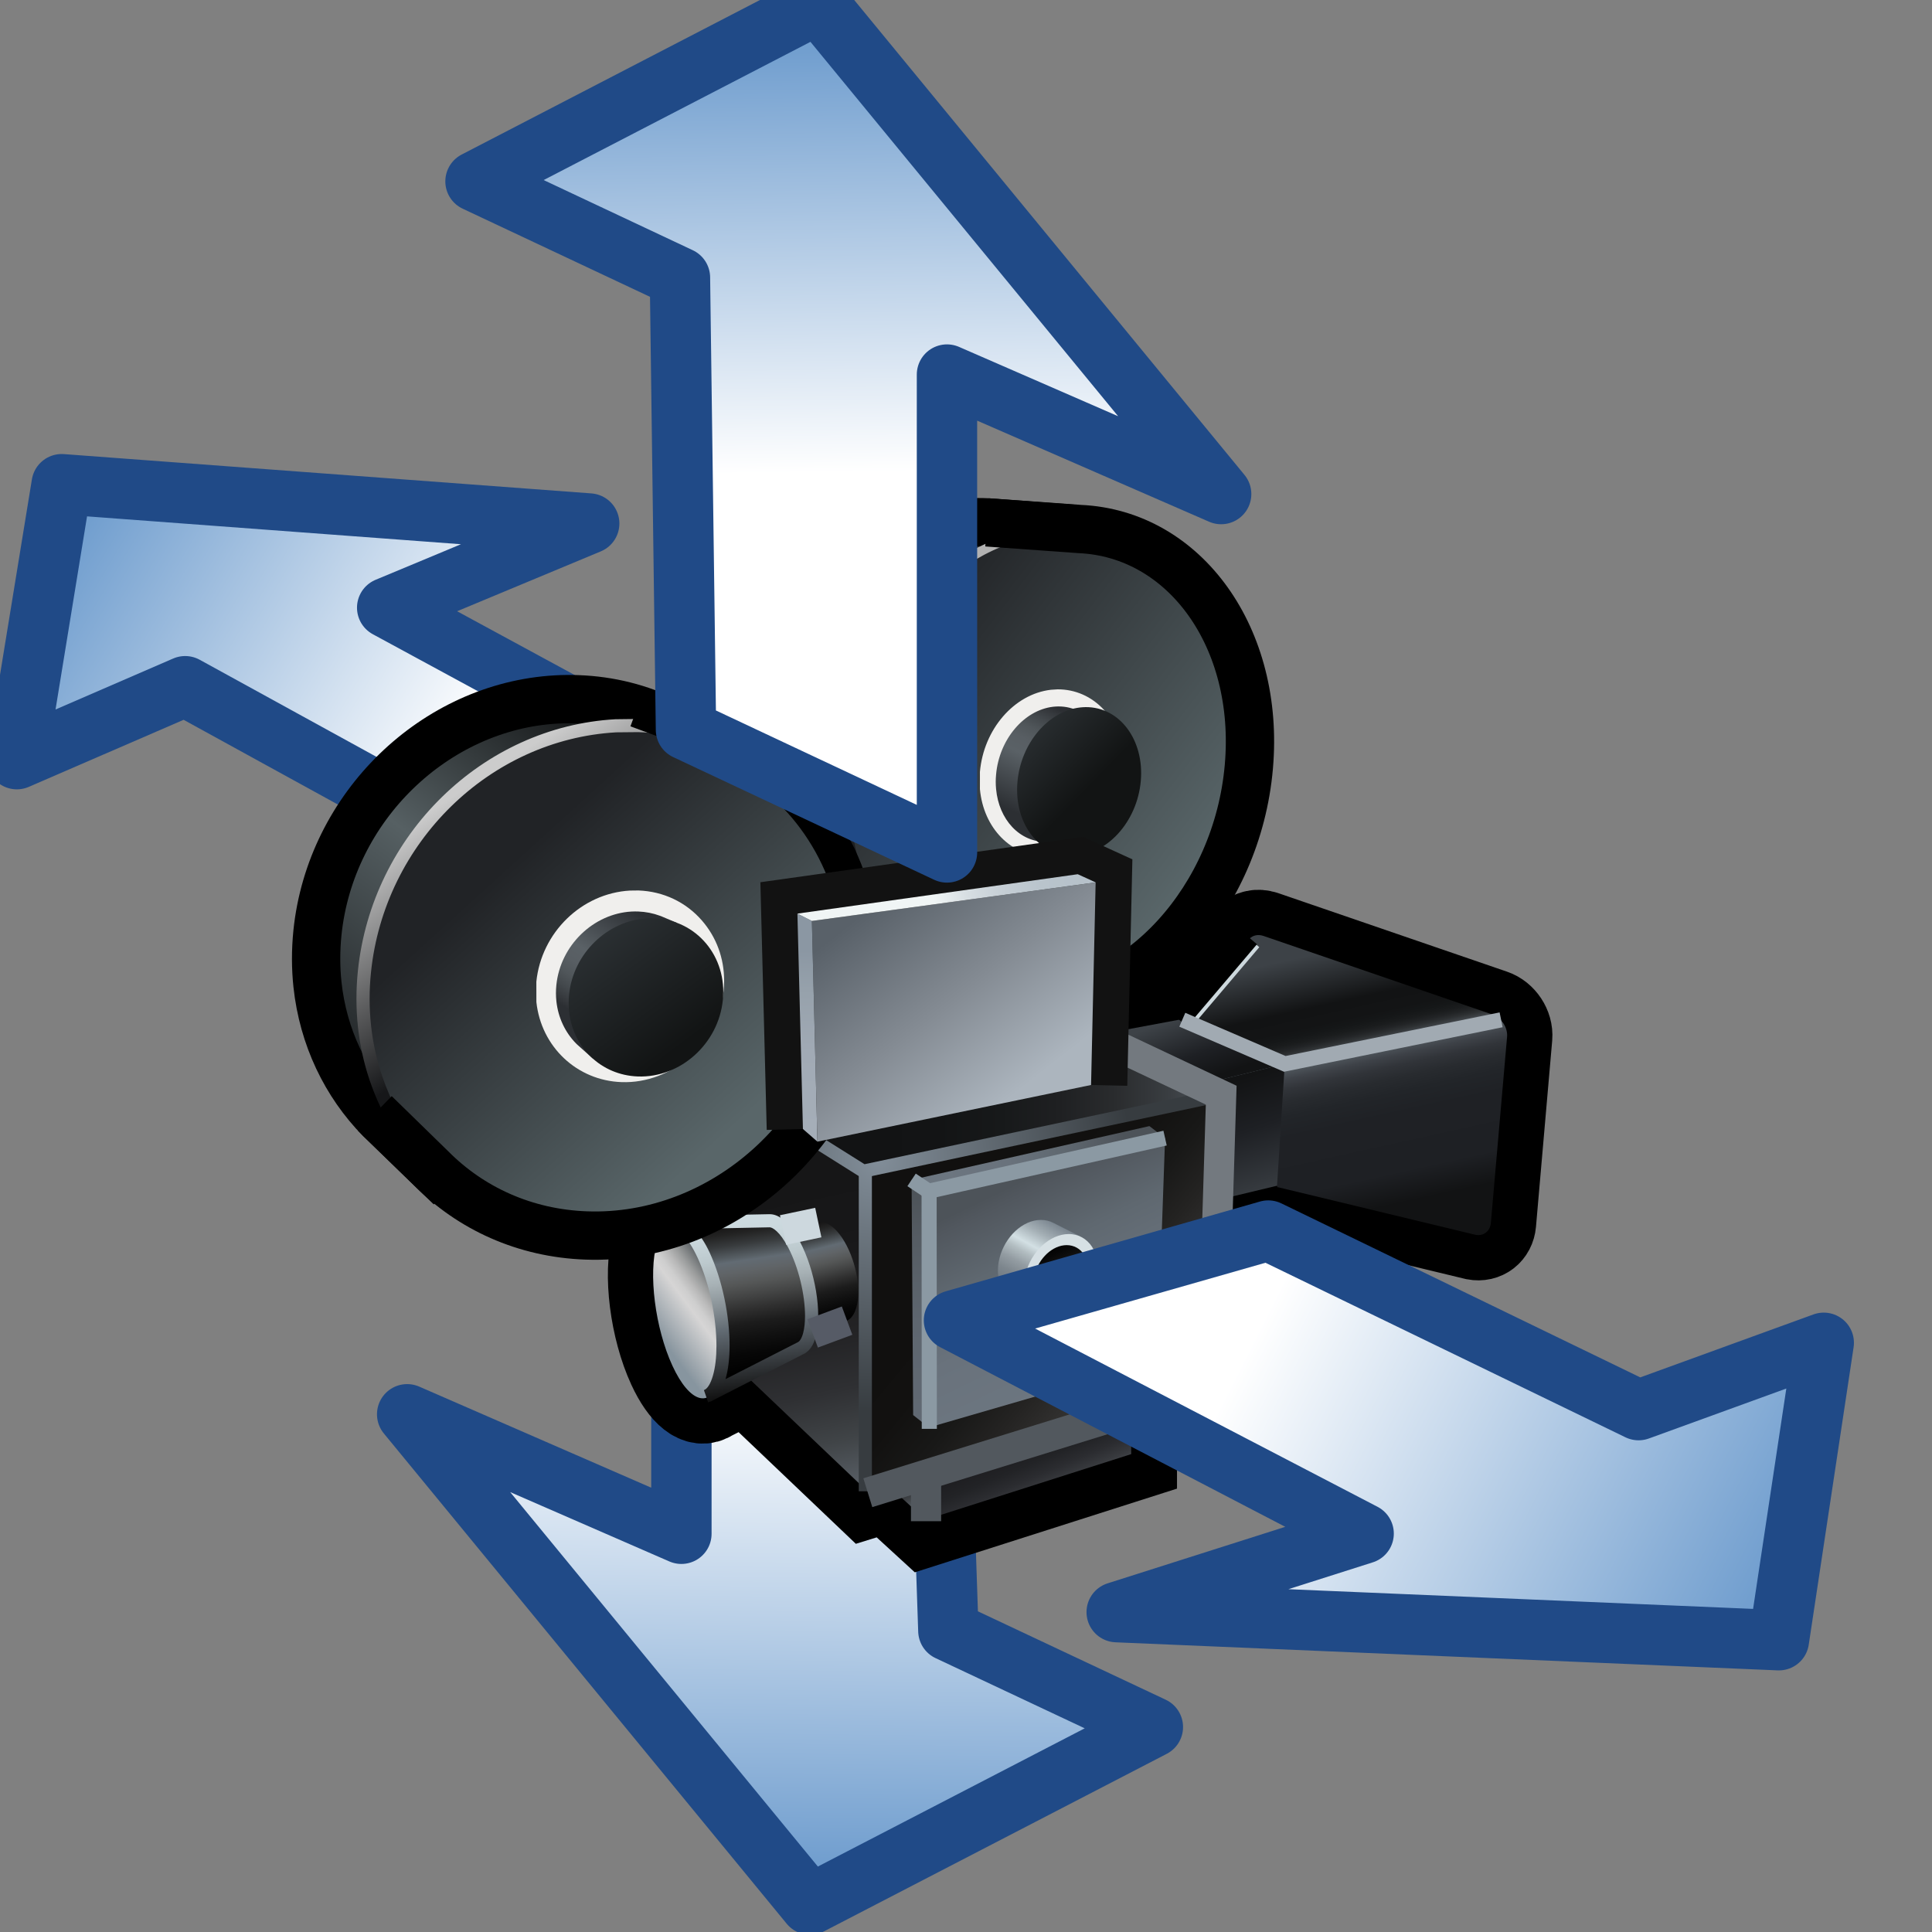 <?xml version="1.0" encoding="UTF-8" standalone="no"?>
<!-- Created with Inkscape (http://www.inkscape.org/) -->
<svg
   xmlns:i="http://ns.adobe.com/AdobeIllustrator/10.0/"
   xmlns:a="http://ns.adobe.com/AdobeSVGViewerExtensions/3.0/"
   xmlns:dc="http://purl.org/dc/elements/1.1/"
   xmlns:cc="http://web.resource.org/cc/"
   xmlns:rdf="http://www.w3.org/1999/02/22-rdf-syntax-ns#"
   xmlns:svg="http://www.w3.org/2000/svg"
   xmlns="http://www.w3.org/2000/svg"
   xmlns:xlink="http://www.w3.org/1999/xlink"
   xmlns:sodipodi="http://inkscape.sourceforge.net/DTD/sodipodi-0.dtd"
   xmlns:inkscape="http://www.inkscape.org/namespaces/inkscape"
   width="32"
   height="32"
   id="svg14650"
   sodipodi:version="0.32"
   inkscape:version="0.43"
   version="1.0"
   sodipodi:docbase="e:\dev_clean\src\houdini\support\icons\tools"
   sodipodi:docname="track.svg"
   inkscape:export-filename="e:\dev_clean\src\houdini\support\icons\tools\track.png"
   inkscape:export-xdpi="90"
   inkscape:export-ydpi="90">
  <rect width="100%" height="100%" fill="#808080" stroke="none"/>
  <defs
     id="defs14652">
    <linearGradient
       id="linearGradient16056">
      <stop
         style="stop-color:#ffffff;stop-opacity:1;"
         offset="0"
         id="stop16058" />
      <stop
         style="stop-color:#729fcf;stop-opacity:1;"
         offset="1"
         id="stop16060" />
    </linearGradient>
    <linearGradient
       id="linearGradient15046">
      <stop
         style="stop-color:#729fcf;stop-opacity:1;"
         offset="0"
         id="stop15048" />
      <stop
         style="stop-color:#164d88;stop-opacity:1;"
         offset="1"
         id="stop15050" />
    </linearGradient>
    <linearGradient
       id="linearGradient15022">
      <stop
         style="stop-color:#3465a4;stop-opacity:1;"
         offset="0"
         id="stop15024" />
      <stop
         id="stop15054"
         offset="0.5"
         style="stop-color:#77a0d4;stop-opacity:1;" />
      <stop
         style="stop-color:#3465a4;stop-opacity:0;"
         offset="1"
         id="stop15026" />
    </linearGradient>
    <linearGradient
       id="linearGradient13839">
      <stop
         style="stop-color:#ffffff;stop-opacity:1;"
         offset="0"
         id="stop13841" />
      <stop
         style="stop-color:#729fcf;stop-opacity:1;"
         offset="1"
         id="stop13843" />
    </linearGradient>
    <linearGradient
       inkscape:collect="always"
       xlink:href="#XMLID_671_"
       id="linearGradient9820"
       gradientUnits="userSpaceOnUse"
       x1="116.365"
       y1="315.413"
       x2="117.487"
       y2="317.743"
       gradientTransform="matrix(1.014,0,0,1.014,-88.778,-287)" />
    <linearGradient
       inkscape:collect="always"
       xlink:href="#XMLID_670_"
       id="linearGradient9824"
       gradientUnits="userSpaceOnUse"
       x1="115.039"
       y1="317.404"
       x2="116.658"
       y2="314.497"
       gradientTransform="matrix(1.014,0,0,1.014,-88.778,-287)" />
    <linearGradient
       inkscape:collect="always"
       xlink:href="#XMLID_666_"
       id="linearGradient9835"
       gradientUnits="userSpaceOnUse"
       x1="117.953"
       y1="298"
       x2="115.538"
       y2="295.644"
       gradientTransform="matrix(1.014,0,0,1.014,-88.778,-287)" />
    <linearGradient
       inkscape:collect="always"
       xlink:href="#XMLID_665_"
       id="linearGradient9838"
       gradientUnits="userSpaceOnUse"
       x1="102.519"
       y1="307.758"
       x2="99.309"
       y2="303.465"
       gradientTransform="matrix(1.014,0,0,1.014,-88.778,-287)" />
    <linearGradient
       inkscape:collect="always"
       xlink:href="#XMLID_664_"
       id="linearGradient9841"
       gradientUnits="userSpaceOnUse"
       x1="100.924"
       y1="302.737"
       x2="98.381"
       y2="306.53"
       gradientTransform="matrix(1.014,0,0,1.014,-88.778,-287)" />
    <linearGradient
       inkscape:collect="always"
       xlink:href="#XMLID_661_"
       id="linearGradient9871"
       gradientUnits="userSpaceOnUse"
       x1="108.432"
       y1="318.345"
       x2="107.471"
       y2="314.445"
       gradientTransform="matrix(1.014,0,0,1.014,-88.778,-287)" />
    <linearGradient
       inkscape:collect="always"
       xlink:href="#XMLID_660_"
       id="linearGradient9874"
       gradientUnits="userSpaceOnUse"
       x1="101.549"
       y1="318.713"
       x2="104.147"
       y2="316.779"
       gradientTransform="matrix(1.014,0,0,1.014,-88.778,-287)" />
    <linearGradient
       inkscape:collect="always"
       xlink:href="#XMLID_654_"
       id="linearGradient9883"
       gradientUnits="userSpaceOnUse"
       x1="115.751"
       y1="299.183"
       x2="117.563"
       y2="295.308"
       gradientTransform="matrix(1.014,0,0,1.014,-88.778,-287)" />
    <linearGradient
       inkscape:collect="always"
       xlink:href="#XMLID_651_"
       id="linearGradient9899"
       gradientUnits="userSpaceOnUse"
       x1="99.238"
       y1="304.31"
       x2="94.868"
       y2="297.577"
       gradientTransform="matrix(1.014,0,0,1.014,-88.778,-287)" />
    <linearGradient
       inkscape:collect="always"
       xlink:href="#XMLID_650_"
       id="linearGradient9902"
       gradientUnits="userSpaceOnUse"
       x1="95.831"
       y1="300.837"
       x2="104.749"
       y2="310.642"
       gradientTransform="matrix(1.014,0,0,1.014,-88.778,-287)" />
    <linearGradient
       inkscape:collect="always"
       xlink:href="#XMLID_649_"
       id="linearGradient9905"
       gradientUnits="userSpaceOnUse"
       x1="99.486"
       y1="295.642"
       x2="90.171"
       y2="308.361"
       gradientTransform="matrix(1.014,0,0,1.014,-88.778,-287)" />
    <linearGradient
       inkscape:collect="always"
       xlink:href="#XMLID_648_"
       id="linearGradient9908"
       gradientUnits="userSpaceOnUse"
       x1="113.933"
       y1="286.865"
       x2="109.224"
       y2="299.691"
       gradientTransform="matrix(1.014,0,0,1.014,-88.778,-287)" />
    <linearGradient
       id="linearGradient11380">
      <stop
         style="stop-color:#ffffff;stop-opacity:0;"
         offset="0"
         id="stop11382" />
      <stop
         id="stop11388"
         offset="0.5"
         style="stop-color:#a3bfe2;stop-opacity:1;" />
      <stop
         style="stop-color:#3465a4;stop-opacity:1;"
         offset="1"
         id="stop11384" />
    </linearGradient>
    <linearGradient
       id="linearGradient10398">
      <stop
         style="stop-color:#ffffff;stop-opacity:1;"
         offset="0"
         id="stop10400" />
      <stop
         style="stop-color:#3465a4;stop-opacity:1;"
         offset="1"
         id="stop10402" />
    </linearGradient>
    <linearGradient
       y2="317.743"
       x2="117.487"
       y1="315.413"
       x1="116.365"
       gradientUnits="userSpaceOnUse"
       id="XMLID_671_">
      <stop
         id="stop9547"
         style="stop-color:#000000"
         offset="0" />
      <stop
         id="stop9549"
         style="stop-color:#070707"
         offset="0.163" />
      <stop
         id="stop9551"
         style="stop-color:#111111"
         offset="0.302" />
      <stop
         id="stop9553"
         style="stop-color:#1D1D1D"
         offset="0.432" />
      <stop
         id="stop9555"
         style="stop-color:#2F3030"
         offset="0.557" />
      <stop
         id="stop9557"
         style="stop-color:#444444"
         offset="0.678" />
      <stop
         id="stop9559"
         style="stop-color:#565859"
         offset="0.797" />
      <stop
         id="stop9561"
         style="stop-color:#616569"
         offset="0.91" />
      <stop
         id="stop9563"
         style="stop-color:#626B73"
         offset="1" />
      <a:midPointStop
         style="stop-color:#000000"
         offset="0" />
      <a:midPointStop
         style="stop-color:#000000"
         offset="0.739" />
      <a:midPointStop
         style="stop-color:#626B73"
         offset="1" />
    </linearGradient>
    <linearGradient
       y2="314.497"
       x2="116.658"
       y1="317.404"
       x1="115.039"
       gradientUnits="userSpaceOnUse"
       id="XMLID_670_">
      <stop
         id="stop9526"
         style="stop-color:#6D7780"
         offset="0" />
      <stop
         id="stop9528"
         style="stop-color:#717B84"
         offset="0.138" />
      <stop
         id="stop9530"
         style="stop-color:#7E878E"
         offset="0.274" />
      <stop
         id="stop9532"
         style="stop-color:#939CA2"
         offset="0.408" />
      <stop
         id="stop9534"
         style="stop-color:#B2BDC1"
         offset="0.542" />
      <stop
         id="stop9536"
         style="stop-color:#D3E0E4"
         offset="0.646" />
      <stop
         id="stop9538"
         style="stop-color:#A3AEB4"
         offset="0.819" />
      <stop
         id="stop9540"
         style="stop-color:#7A858F"
         offset="1" />
      <a:midPointStop
         style="stop-color:#6D7780"
         offset="0" />
      <a:midPointStop
         style="stop-color:#6D7780"
         offset="0.711" />
      <a:midPointStop
         style="stop-color:#D3E0E4"
         offset="0.646" />
      <a:midPointStop
         style="stop-color:#D3E0E4"
         offset="0.476" />
      <a:midPointStop
         style="stop-color:#7A858F"
         offset="1" />
    </linearGradient>
    <linearGradient
       y2="302.191"
       x2="112.091"
       y1="301.457"
       x1="117.931"
       gradientUnits="userSpaceOnUse"
       id="XMLID_669_">
      <stop
         id="stop9511"
         style="stop-color:#B6C1CA"
         offset="0" />
      <stop
         id="stop9513"
         style="stop-color:#B9C4CC"
         offset="0.295" />
      <stop
         id="stop9515"
         style="stop-color:#C5CED5"
         offset="0.547" />
      <stop
         id="stop9517"
         style="stop-color:#D7DEE2"
         offset="0.783" />
      <stop
         id="stop9519"
         style="stop-color:#F0F5F5"
         offset="1" />
      <a:midPointStop
         style="stop-color:#B6C1CA"
         offset="0" />
      <a:midPointStop
         style="stop-color:#B6C1CA"
         offset="0.739" />
      <a:midPointStop
         style="stop-color:#F0F5F5"
         offset="1" />
    </linearGradient>
    <linearGradient
       y2="304.16"
       x2="107.311"
       y1="310.911"
       x1="107.249"
       gradientUnits="userSpaceOnUse"
       id="XMLID_668_">
      <stop
         id="stop9500"
         style="stop-color:#A5AEB8"
         offset="0" />
      <stop
         id="stop9502"
         style="stop-color:#A1AAB5"
         offset="0.424" />
      <stop
         id="stop9504"
         style="stop-color:#96A1AB"
         offset="0.786" />
      <stop
         id="stop9506"
         style="stop-color:#8B97A3"
         offset="1" />
      <a:midPointStop
         style="stop-color:#A5AEB8"
         offset="0" />
      <a:midPointStop
         style="stop-color:#A5AEB8"
         offset="0.739" />
      <a:midPointStop
         style="stop-color:#8B97A3"
         offset="1" />
    </linearGradient>
    <linearGradient
       y2="302.446"
       x2="109.787"
       y1="309.503"
       x1="115.32"
       gradientUnits="userSpaceOnUse"
       id="XMLID_667_">
      <stop
         id="stop9491"
         style="stop-color:#ACB5BE"
         offset="0" />
      <stop
         id="stop9493"
         style="stop-color:#848B93"
         offset="0.479" />
      <stop
         id="stop9495"
         style="stop-color:#596169"
         offset="1" />
      <a:midPointStop
         style="stop-color:#ACB5BE"
         offset="0" />
      <a:midPointStop
         style="stop-color:#ACB5BE"
         offset="0.531" />
      <a:midPointStop
         style="stop-color:#596169"
         offset="1" />
    </linearGradient>
    <linearGradient
       y2="295.644"
       x2="115.538"
       y1="298"
       x1="117.953"
       gradientUnits="userSpaceOnUse"
       id="XMLID_666_">
      <stop
         id="stop9476"
         style="stop-color:#121414"
         offset="0" />
      <stop
         id="stop9478"
         style="stop-color:#2B3033"
         offset="1" />
      <a:midPointStop
         style="stop-color:#121414"
         offset="0" />
      <a:midPointStop
         style="stop-color:#121414"
         offset="0.5" />
      <a:midPointStop
         style="stop-color:#2B3033"
         offset="1" />
    </linearGradient>
    <linearGradient
       y2="303.465"
       x2="99.309"
       y1="307.758"
       x1="102.519"
       gradientUnits="userSpaceOnUse"
       id="XMLID_665_">
      <stop
         id="stop9469"
         style="stop-color:#121414"
         offset="0" />
      <stop
         id="stop9471"
         style="stop-color:#2B3033"
         offset="1" />
      <a:midPointStop
         style="stop-color:#121414"
         offset="0" />
      <a:midPointStop
         style="stop-color:#121414"
         offset="0.5" />
      <a:midPointStop
         style="stop-color:#2B3033"
         offset="1" />
    </linearGradient>
    <linearGradient
       y2="306.53"
       x2="98.381"
       y1="302.737"
       x1="100.924"
       gradientUnits="userSpaceOnUse"
       id="XMLID_664_">
      <stop
         id="stop9452"
         style="stop-color:#2C2F33"
         offset="0.006" />
      <stop
         id="stop9454"
         style="stop-color:#5A6166"
         offset="0.506" />
      <stop
         id="stop9456"
         style="stop-color:#585E63"
         offset="0.638" />
      <stop
         id="stop9458"
         style="stop-color:#50565A"
         offset="0.751" />
      <stop
         id="stop9460"
         style="stop-color:#43484C"
         offset="0.856" />
      <stop
         id="stop9462"
         style="stop-color:#34373B"
         offset="0.957" />
      <stop
         id="stop9464"
         style="stop-color:#2C2F33"
         offset="1" />
      <a:midPointStop
         style="stop-color:#2C2F33"
         offset="0.006" />
      <a:midPointStop
         style="stop-color:#2C2F33"
         offset="0.5" />
      <a:midPointStop
         style="stop-color:#5A6166"
         offset="0.506" />
      <a:midPointStop
         style="stop-color:#5A6166"
         offset="0.739" />
      <a:midPointStop
         style="stop-color:#2C2F33"
         offset="1" />
    </linearGradient>
    <linearGradient
       id="XMLID_663_"
       gradientUnits="userSpaceOnUse"
       x1="104.598"
       y1="313.838"
       x2="105.609"
       y2="320.968">
      <stop
         offset="0"
         style="stop-color:#CFDDE2"
         id="stop9433" />
      <stop
         offset="0.152"
         style="stop-color:#CBD8DD"
         id="stop9435" />
      <stop
         offset="0.281"
         style="stop-color:#BCC9CD"
         id="stop9437" />
      <stop
         offset="0.402"
         style="stop-color:#A7B1B5"
         id="stop9439" />
      <stop
         offset="0.519"
         style="stop-color:#899297"
         id="stop9441" />
      <stop
         offset="0.63"
         style="stop-color:#677077"
         id="stop9443" />
      <stop
         offset="0.646"
         style="stop-color:#626B73"
         id="stop9445" />
      <stop
         offset="1"
         style="stop-color:#121212"
         id="stop9447" />
      <a:midPointStop
         offset="0"
         style="stop-color:#CFDDE2" />
      <a:midPointStop
         offset="0.739"
         style="stop-color:#CFDDE2" />
      <a:midPointStop
         offset="0.646"
         style="stop-color:#626B73" />
      <a:midPointStop
         offset="0.5"
         style="stop-color:#626B73" />
      <a:midPointStop
         offset="1"
         style="stop-color:#121212" />
    </linearGradient>
    <linearGradient
       id="XMLID_662_"
       gradientUnits="userSpaceOnUse"
       x1="105.425"
       y1="320.149"
       x2="104.552"
       y2="314.416">
      <stop
         offset="0"
         style="stop-color:#000000"
         id="stop9402" />
      <stop
         offset="0.123"
         style="stop-color:#070707"
         id="stop9404" />
      <stop
         offset="0.225"
         style="stop-color:#111111"
         id="stop9406" />
      <stop
         offset="0.319"
         style="stop-color:#1C1C1C"
         id="stop9408" />
      <stop
         offset="0.409"
         style="stop-color:#2F2F2F"
         id="stop9410" />
      <stop
         offset="0.496"
         style="stop-color:#434444"
         id="stop9412" />
      <stop
         offset="0.58"
         style="stop-color:#555757"
         id="stop9414" />
      <stop
         offset="0.661"
         style="stop-color:#606467"
         id="stop9416" />
      <stop
         offset="0.73"
         style="stop-color:#626B73"
         id="stop9418" />
      <stop
         offset="0.751"
         style="stop-color:#596167"
         id="stop9420" />
      <stop
         offset="0.838"
         style="stop-color:#383B3D"
         id="stop9422" />
      <stop
         offset="0.912"
         style="stop-color:#232323"
         id="stop9424" />
      <stop
         offset="0.968"
         style="stop-color:#171616"
         id="stop9426" />
      <stop
         offset="1"
         style="stop-color:#121212"
         id="stop9428" />
      <a:midPointStop
         offset="0"
         style="stop-color:#000000" />
      <a:midPointStop
         offset="0.744"
         style="stop-color:#000000" />
      <a:midPointStop
         offset="0.73"
         style="stop-color:#626B73" />
      <a:midPointStop
         offset="0.417"
         style="stop-color:#626B73" />
      <a:midPointStop
         offset="1"
         style="stop-color:#121212" />
    </linearGradient>
    <linearGradient
       y2="314.445"
       x2="107.471"
       y1="318.345"
       x1="108.432"
       gradientUnits="userSpaceOnUse"
       id="XMLID_661_">
      <stop
         id="stop9369"
         style="stop-color:#000000"
         offset="0" />
      <stop
         id="stop9371"
         style="stop-color:#070707"
         offset="0.123" />
      <stop
         id="stop9373"
         style="stop-color:#111111"
         offset="0.225" />
      <stop
         id="stop9375"
         style="stop-color:#1C1C1C"
         offset="0.319" />
      <stop
         id="stop9377"
         style="stop-color:#2F2F2F"
         offset="0.409" />
      <stop
         id="stop9379"
         style="stop-color:#434444"
         offset="0.496" />
      <stop
         id="stop9381"
         style="stop-color:#555757"
         offset="0.58" />
      <stop
         id="stop9383"
         style="stop-color:#606467"
         offset="0.661" />
      <stop
         id="stop9385"
         style="stop-color:#626B73"
         offset="0.73" />
      <stop
         id="stop9387"
         style="stop-color:#596167"
         offset="0.751" />
      <stop
         id="stop9389"
         style="stop-color:#383B3D"
         offset="0.838" />
      <stop
         id="stop9391"
         style="stop-color:#232323"
         offset="0.912" />
      <stop
         id="stop9393"
         style="stop-color:#171616"
         offset="0.968" />
      <stop
         id="stop9395"
         style="stop-color:#121212"
         offset="1" />
      <a:midPointStop
         style="stop-color:#000000"
         offset="0" />
      <a:midPointStop
         style="stop-color:#000000"
         offset="0.744" />
      <a:midPointStop
         style="stop-color:#626B73"
         offset="0.73" />
      <a:midPointStop
         style="stop-color:#626B73"
         offset="0.417" />
      <a:midPointStop
         style="stop-color:#121212"
         offset="1" />
    </linearGradient>
    <linearGradient
       y2="316.779"
       x2="104.147"
       y1="318.713"
       x1="101.549"
       gradientUnits="userSpaceOnUse"
       id="XMLID_660_">
      <stop
         id="stop9350"
         style="stop-color:#87959F"
         offset="0" />
      <stop
         id="stop9352"
         style="stop-color:#939EA6"
         offset="0.071" />
      <stop
         id="stop9354"
         style="stop-color:#D6D5D5"
         offset="0.489" />
      <stop
         id="stop9356"
         style="stop-color:#CECECE"
         offset="0.573" />
      <stop
         id="stop9358"
         style="stop-color:#B9B9B9"
         offset="0.673" />
      <stop
         id="stop9360"
         style="stop-color:#9A9C9C"
         offset="0.781" />
      <stop
         id="stop9362"
         style="stop-color:#737779"
         offset="0.894" />
      <stop
         id="stop9364"
         style="stop-color:#4D5359"
         offset="1" />
      <a:midPointStop
         style="stop-color:#87959F"
         offset="0" />
      <a:midPointStop
         style="stop-color:#87959F"
         offset="0.485" />
      <a:midPointStop
         style="stop-color:#D6D5D5"
         offset="0.489" />
      <a:midPointStop
         style="stop-color:#D6D5D5"
         offset="0.67" />
      <a:midPointStop
         style="stop-color:#4D5359"
         offset="1" />
    </linearGradient>
    <linearGradient
       y2="325.202"
       x2="111.507"
       y1="323.062"
       x1="110.47"
       gradientUnits="userSpaceOnUse"
       id="XMLID_659_">
      <stop
         id="stop9333"
         style="stop-color:#161617"
         offset="0" />
      <stop
         id="stop9335"
         style="stop-color:#171718"
         offset="0.208" />
      <stop
         id="stop9337"
         style="stop-color:#1B1C1D"
         offset="0.385" />
      <stop
         id="stop9339"
         style="stop-color:#232425"
         offset="0.551" />
      <stop
         id="stop9341"
         style="stop-color:#2E2F32"
         offset="0.711" />
      <stop
         id="stop9343"
         style="stop-color:#3E4145"
         offset="0.864" />
      <stop
         id="stop9345"
         style="stop-color:#52585E"
         offset="1" />
      <a:midPointStop
         style="stop-color:#161617"
         offset="0" />
      <a:midPointStop
         style="stop-color:#161617"
         offset="0.739" />
      <a:midPointStop
         style="stop-color:#52585E"
         offset="1" />
    </linearGradient>
    <linearGradient
       y2="325.482"
       x2="116.434"
       y1="322.629"
       x1="115.234"
       gradientUnits="userSpaceOnUse"
       id="XMLID_658_">
      <stop
         id="stop9316"
         style="stop-color:#1C1C1F"
         offset="0" />
      <stop
         id="stop9318"
         style="stop-color:#1E1E21"
         offset="0.208" />
      <stop
         id="stop9320"
         style="stop-color:#222326"
         offset="0.385" />
      <stop
         id="stop9322"
         style="stop-color:#2B2C30"
         offset="0.551" />
      <stop
         id="stop9324"
         style="stop-color:#383A3E"
         offset="0.711" />
      <stop
         id="stop9326"
         style="stop-color:#4B4F55"
         offset="0.864" />
      <stop
         id="stop9328"
         style="stop-color:#626B73"
         offset="1" />
      <a:midPointStop
         style="stop-color:#1C1C1F"
         offset="0" />
      <a:midPointStop
         style="stop-color:#1C1C1F"
         offset="0.739" />
      <a:midPointStop
         style="stop-color:#626B73"
         offset="1" />
    </linearGradient>
    <linearGradient
       y2="313.356"
       x2="111.512"
       y1="321.808"
       x1="111.698"
       gradientUnits="userSpaceOnUse"
       id="XMLID_657_">
      <stop
         id="stop9305"
         style="stop-color:#616973"
         offset="0" />
      <stop
         id="stop9307"
         style="stop-color:#5E666F"
         offset="0.417" />
      <stop
         id="stop9309"
         style="stop-color:#565D64"
         offset="0.772" />
      <stop
         id="stop9311"
         style="stop-color:#4D5359"
         offset="1" />
      <a:midPointStop
         style="stop-color:#616973"
         offset="0" />
      <a:midPointStop
         style="stop-color:#616973"
         offset="0.739" />
      <a:midPointStop
         style="stop-color:#4D5359"
         offset="1" />
    </linearGradient>
    <linearGradient
       y2="311.58"
       x2="119.393"
       y1="312.623"
       x1="112.503"
       gradientUnits="userSpaceOnUse"
       id="XMLID_656_">
      <stop
         id="stop9292"
         style="stop-color:#6C7680"
         offset="0" />
      <stop
         id="stop9294"
         style="stop-color:#69727C"
         offset="0.355" />
      <stop
         id="stop9296"
         style="stop-color:#5F6870"
         offset="0.659" />
      <stop
         id="stop9298"
         style="stop-color:#51575E"
         offset="0.942" />
      <stop
         id="stop9300"
         style="stop-color:#4D5359"
         offset="1" />
      <a:midPointStop
         style="stop-color:#6C7680"
         offset="0" />
      <a:midPointStop
         style="stop-color:#6C7680"
         offset="0.739" />
      <a:midPointStop
         style="stop-color:#4D5359"
         offset="1" />
    </linearGradient>
    <linearGradient
       y2="313.285"
       x2="114.701"
       y1="320.286"
       x1="118.09"
       gradientUnits="userSpaceOnUse"
       id="XMLID_655_">
      <stop
         id="stop9277"
         style="stop-color:#6C7680"
         offset="0" />
      <stop
         id="stop9279"
         style="stop-color:#69727C"
         offset="0.355" />
      <stop
         id="stop9281"
         style="stop-color:#5F6870"
         offset="0.659" />
      <stop
         id="stop9283"
         style="stop-color:#51575E"
         offset="0.942" />
      <stop
         id="stop9285"
         style="stop-color:#4D5359"
         offset="1" />
      <a:midPointStop
         style="stop-color:#6C7680"
         offset="0" />
      <a:midPointStop
         style="stop-color:#6C7680"
         offset="0.739" />
      <a:midPointStop
         style="stop-color:#4D5359"
         offset="1" />
    </linearGradient>
    <linearGradient
       y2="295.308"
       x2="117.563"
       y1="299.183"
       x1="115.751"
       gradientUnits="userSpaceOnUse"
       id="XMLID_654_">
      <stop
         id="stop9260"
         style="stop-color:#2C2F33"
         offset="0.006" />
      <stop
         id="stop9262"
         style="stop-color:#5A6166"
         offset="0.506" />
      <stop
         id="stop9264"
         style="stop-color:#585E63"
         offset="0.638" />
      <stop
         id="stop9266"
         style="stop-color:#50565A"
         offset="0.751" />
      <stop
         id="stop9268"
         style="stop-color:#43484C"
         offset="0.856" />
      <stop
         id="stop9270"
         style="stop-color:#34373B"
         offset="0.957" />
      <stop
         id="stop9272"
         style="stop-color:#2C2F33"
         offset="1" />
      <a:midPointStop
         style="stop-color:#2C2F33"
         offset="0.006" />
      <a:midPointStop
         style="stop-color:#2C2F33"
         offset="0.5" />
      <a:midPointStop
         style="stop-color:#5A6166"
         offset="0.506" />
      <a:midPointStop
         style="stop-color:#5A6166"
         offset="0.739" />
      <a:midPointStop
         style="stop-color:#2C2F33"
         offset="1" />
    </linearGradient>
    <linearGradient
       id="XMLID_653_"
       gradientUnits="userSpaceOnUse"
       x1="115.693"
       y1="296.266"
       x2="111.95"
       y2="290.414">
      <stop
         offset="0"
         style="stop-color:#161719"
         id="stop9245" />
      <stop
         offset="1"
         style="stop-color:#B2B2B2"
         id="stop9247" />
      <a:midPointStop
         offset="0"
         style="stop-color:#161719" />
      <a:midPointStop
         offset="0.5"
         style="stop-color:#161719" />
      <a:midPointStop
         offset="1"
         style="stop-color:#B2B2B2" />
    </linearGradient>
    <linearGradient
       id="XMLID_652_"
       gradientUnits="userSpaceOnUse"
       x1="110.121"
       y1="292.456"
       x2="121.872"
       y2="301.456">
      <stop
         offset="0.006"
         style="stop-color:#212326"
         id="stop9238" />
      <stop
         offset="1"
         style="stop-color:#596669"
         id="stop9240" />
      <a:midPointStop
         offset="0.006"
         style="stop-color:#212326" />
      <a:midPointStop
         offset="0.5"
         style="stop-color:#212326" />
      <a:midPointStop
         offset="1"
         style="stop-color:#596669" />
    </linearGradient>
    <linearGradient
       y2="297.577"
       x2="94.868"
       y1="304.31"
       x1="99.238"
       gradientUnits="userSpaceOnUse"
       id="XMLID_651_">
      <stop
         id="stop9229"
         style="stop-color:#161719"
         offset="0" />
      <stop
         id="stop9231"
         style="stop-color:#CCCCCC"
         offset="1" />
      <a:midPointStop
         style="stop-color:#161719"
         offset="0" />
      <a:midPointStop
         style="stop-color:#161719"
         offset="0.5" />
      <a:midPointStop
         style="stop-color:#CCCCCC"
         offset="1" />
    </linearGradient>
    <linearGradient
       y2="310.642"
       x2="104.749"
       y1="300.837"
       x1="95.831"
       gradientUnits="userSpaceOnUse"
       id="XMLID_650_">
      <stop
         id="stop9222"
         style="stop-color:#212326"
         offset="0.006" />
      <stop
         id="stop9224"
         style="stop-color:#596669"
         offset="1" />
      <a:midPointStop
         style="stop-color:#212326"
         offset="0.006" />
      <a:midPointStop
         style="stop-color:#212326"
         offset="0.5" />
      <a:midPointStop
         style="stop-color:#596669"
         offset="1" />
    </linearGradient>
    <linearGradient
       y2="308.361"
       x2="90.171"
       y1="295.642"
       x1="99.486"
       gradientUnits="userSpaceOnUse"
       id="XMLID_649_">
      <stop
         id="stop9213"
         style="stop-color:#141617"
         offset="0" />
      <stop
         id="stop9215"
         style="stop-color:#566063"
         offset="0.483" />
      <stop
         id="stop9217"
         style="stop-color:#232729"
         offset="1" />
      <a:midPointStop
         style="stop-color:#141617"
         offset="0" />
      <a:midPointStop
         style="stop-color:#141617"
         offset="0.5" />
      <a:midPointStop
         style="stop-color:#566063"
         offset="0.483" />
      <a:midPointStop
         style="stop-color:#566063"
         offset="0.5" />
      <a:midPointStop
         style="stop-color:#232729"
         offset="1" />
    </linearGradient>
    <linearGradient
       y2="299.691"
       x2="109.224"
       y1="286.865"
       x1="113.933"
       gradientUnits="userSpaceOnUse"
       id="XMLID_648_">
      <stop
         id="stop9204"
         style="stop-color:#141617"
         offset="0" />
      <stop
         id="stop9206"
         style="stop-color:#566063"
         offset="0.483" />
      <stop
         id="stop9208"
         style="stop-color:#232729"
         offset="1" />
      <a:midPointStop
         style="stop-color:#141617"
         offset="0" />
      <a:midPointStop
         style="stop-color:#141617"
         offset="0.5" />
      <a:midPointStop
         style="stop-color:#566063"
         offset="0.483" />
      <a:midPointStop
         style="stop-color:#566063"
         offset="0.5" />
      <a:midPointStop
         style="stop-color:#232729"
         offset="1" />
    </linearGradient>
    <radialGradient
       id="XMLID_647_"
       cx="109.941"
       cy="312.073"
       r="9.655"
       fx="109.941"
       fy="312.073"
       gradientUnits="userSpaceOnUse">
      <stop
         offset="0"
         style="stop-color:#828E99"
         id="stop9195" />
      <stop
         offset="1"
         style="stop-color:#373C40"
         id="stop9197" />
      <a:midPointStop
         offset="0"
         style="stop-color:#828E99" />
      <a:midPointStop
         offset="0.5"
         style="stop-color:#828E99" />
      <a:midPointStop
         offset="1"
         style="stop-color:#373C40" />
    </radialGradient>
    <radialGradient
       id="XMLID_646_"
       cx="109.94"
       cy="312.074"
       r="9.655"
       fx="109.94"
       fy="312.074"
       gradientUnits="userSpaceOnUse">
      <stop
         offset="0"
         style="stop-color:#828E99"
         id="stop9186" />
      <stop
         offset="1"
         style="stop-color:#373C40"
         id="stop9188" />
      <a:midPointStop
         offset="0"
         style="stop-color:#828E99" />
      <a:midPointStop
         offset="0.5"
         style="stop-color:#828E99" />
      <a:midPointStop
         offset="1"
         style="stop-color:#373C40" />
    </radialGradient>
    <linearGradient
       y2="309.648"
       x2="124.153"
       y1="309.648"
       x1="109.501"
       gradientUnits="userSpaceOnUse"
       id="XMLID_645_">
      <stop
         id="stop9165"
         style="stop-color:#121314"
         offset="0" />
      <stop
         id="stop9167"
         style="stop-color:#131415"
         offset="0.19" />
      <stop
         id="stop9169"
         style="stop-color:#17191A"
         offset="0.352" />
      <stop
         id="stop9171"
         style="stop-color:#1F2022"
         offset="0.504" />
      <stop
         id="stop9173"
         style="stop-color:#2A2C2E"
         offset="0.65" />
      <stop
         id="stop9175"
         style="stop-color:#3A3E42"
         offset="0.791" />
      <stop
         id="stop9177"
         style="stop-color:#52595F"
         offset="0.927" />
      <stop
         id="stop9179"
         style="stop-color:#626B73"
         offset="1" />
      <a:midPointStop
         style="stop-color:#121314"
         offset="0" />
      <a:midPointStop
         style="stop-color:#121314"
         offset="0.739" />
      <a:midPointStop
         style="stop-color:#626B73"
         offset="1" />
    </linearGradient>
    <linearGradient
       y2="325.27"
       x2="108.701"
       y1="312.679"
       x1="106.022"
       gradientUnits="userSpaceOnUse"
       id="XMLID_644_">
      <stop
         id="stop9146"
         style="stop-color:#161617"
         offset="0" />
      <stop
         id="stop9148"
         style="stop-color:#171718"
         offset="0.195" />
      <stop
         id="stop9150"
         style="stop-color:#1C1C1D"
         offset="0.361" />
      <stop
         id="stop9152"
         style="stop-color:#242426"
         offset="0.516" />
      <stop
         id="stop9154"
         style="stop-color:#2F3033"
         offset="0.665" />
      <stop
         id="stop9156"
         style="stop-color:#404447"
         offset="0.81" />
      <stop
         id="stop9158"
         style="stop-color:#585E65"
         offset="0.95" />
      <stop
         id="stop9160"
         style="stop-color:#626B73"
         offset="1" />
      <a:midPointStop
         style="stop-color:#161617"
         offset="0" />
      <a:midPointStop
         style="stop-color:#161617"
         offset="0.739" />
      <a:midPointStop
         style="stop-color:#626B73"
         offset="1" />
    </linearGradient>
    <linearGradient
       y2="322.672"
       x2="122.957"
       y1="315.036"
       x1="113.713"
       gradientUnits="userSpaceOnUse"
       id="XMLID_643_">
      <stop
         id="stop9125"
         style="stop-color:#11100F"
         offset="0" />
      <stop
         id="stop9127"
         style="stop-color:#121110"
         offset="0.171" />
      <stop
         id="stop9129"
         style="stop-color:#181817"
         offset="0.316" />
      <stop
         id="stop9131"
         style="stop-color:#242322"
         offset="0.453" />
      <stop
         id="stop9133"
         style="stop-color:#323130"
         offset="0.584" />
      <stop
         id="stop9135"
         style="stop-color:#414141"
         offset="0.711" />
      <stop
         id="stop9137"
         style="stop-color:#515356"
         offset="0.835" />
      <stop
         id="stop9139"
         style="stop-color:#5E646A"
         offset="0.954" />
      <stop
         id="stop9141"
         style="stop-color:#626B73"
         offset="1" />
      <a:midPointStop
         style="stop-color:#11100F"
         offset="0" />
      <a:midPointStop
         style="stop-color:#11100F"
         offset="0.739" />
      <a:midPointStop
         style="stop-color:#626B73"
         offset="1" />
    </linearGradient>
    <linearGradient
       y2="309.237"
       x2="123.134"
       y1="313.892"
       x1="124.724"
       gradientUnits="userSpaceOnUse"
       id="XMLID_638_">
      <stop
         id="stop9046"
         style="stop-color:#3D4247"
         offset="0.006" />
      <stop
         id="stop9048"
         style="stop-color:#1E2024"
         offset="0.596" />
      <stop
         id="stop9050"
         style="stop-color:#121314"
         offset="1" />
      <a:midPointStop
         style="stop-color:#3D4247"
         offset="0.006" />
      <a:midPointStop
         style="stop-color:#3D4247"
         offset="0.5" />
      <a:midPointStop
         style="stop-color:#1E2024"
         offset="0.596" />
      <a:midPointStop
         style="stop-color:#1E2024"
         offset="0.5" />
      <a:midPointStop
         style="stop-color:#121314"
         offset="1" />
    </linearGradient>
    <linearGradient
       y2="309.137"
       x2="122.305"
       y1="306.692"
       x1="121.422"
       gradientUnits="userSpaceOnUse"
       id="XMLID_637_">
      <stop
         id="stop9037"
         style="stop-color:#3D4247"
         offset="0.006" />
      <stop
         id="stop9039"
         style="stop-color:#1E2024"
         offset="0.596" />
      <stop
         id="stop9041"
         style="stop-color:#121314"
         offset="1" />
      <a:midPointStop
         style="stop-color:#3D4247"
         offset="0.006" />
      <a:midPointStop
         style="stop-color:#3D4247"
         offset="0.5" />
      <a:midPointStop
         style="stop-color:#1E2024"
         offset="0.596" />
      <a:midPointStop
         style="stop-color:#1E2024"
         offset="0.5" />
      <a:midPointStop
         style="stop-color:#121314"
         offset="1" />
    </linearGradient>
    <linearGradient
       y2="313.917"
       x2="129.194"
       y1="304.143"
       x1="127.034"
       gradientUnits="userSpaceOnUse"
       id="XMLID_632_">
      <stop
         id="stop8928"
         style="stop-color:#3D4247"
         offset="0.006" />
      <stop
         id="stop8930"
         style="stop-color:#121314"
         offset="0.202" />
      <stop
         id="stop8932"
         style="stop-color:#131415"
         offset="0.27" />
      <stop
         id="stop8934"
         style="stop-color:#151718"
         offset="0.298" />
      <stop
         id="stop8936"
         style="stop-color:#1A1C1D"
         offset="0.32" />
      <stop
         id="stop8938"
         style="stop-color:#222426"
         offset="0.338" />
      <stop
         id="stop8940"
         style="stop-color:#2D3032"
         offset="0.353" />
      <stop
         id="stop8942"
         style="stop-color:#3C4044"
         offset="0.367" />
      <stop
         id="stop8944"
         style="stop-color:#50575C"
         offset="0.379" />
      <stop
         id="stop8946"
         style="stop-color:#626B73"
         offset="0.388" />
      <stop
         id="stop8948"
         style="stop-color:#4F565C"
         offset="0.413" />
      <stop
         id="stop8950"
         style="stop-color:#3E4248"
         offset="0.447" />
      <stop
         id="stop8952"
         style="stop-color:#313439"
         offset="0.485" />
      <stop
         id="stop8954"
         style="stop-color:#282B2F"
         offset="0.531" />
      <stop
         id="stop8956"
         style="stop-color:#222529"
         offset="0.586" />
      <stop
         id="stop8958"
         style="stop-color:#1F2125"
         offset="0.665" />
      <stop
         id="stop8960"
         style="stop-color:#1E2024"
         offset="0.882" />
      <stop
         id="stop8962"
         style="stop-color:#121314"
         offset="1" />
      <a:midPointStop
         style="stop-color:#3D4247"
         offset="0.006" />
      <a:midPointStop
         style="stop-color:#3D4247"
         offset="0.5" />
      <a:midPointStop
         style="stop-color:#121314"
         offset="0.202" />
      <a:midPointStop
         style="stop-color:#121314"
         offset="0.85" />
      <a:midPointStop
         style="stop-color:#626B73"
         offset="0.388" />
      <a:midPointStop
         style="stop-color:#626B73"
         offset="0.13" />
      <a:midPointStop
         style="stop-color:#1E2024"
         offset="0.882" />
      <a:midPointStop
         style="stop-color:#1E2024"
         offset="0.5" />
      <a:midPointStop
         style="stop-color:#121314"
         offset="1" />
    </linearGradient>
    <linearGradient
       inkscape:collect="always"
       xlink:href="#XMLID_632_"
       id="linearGradient9949"
       gradientUnits="userSpaceOnUse"
       x1="127.034"
       y1="304.143"
       x2="129.194"
       y2="313.917"
       gradientTransform="matrix(1.014,0,0,1.014,-88.778,-287)" />
    <linearGradient
       id="XMLID_389_"
       gradientUnits="userSpaceOnUse"
       x1="406.135"
       y1="179.186"
       x2="415.861"
       y2="189.96">
      <stop
         offset="0.006"
         style="stop-color:#FFFFFF"
         id="stop6071" />
      <stop
         offset="0.1"
         style="stop-color:#F6F7FA"
         id="stop6073" />
      <stop
         offset="0.255"
         style="stop-color:#DCE3EC"
         id="stop6075" />
      <stop
         offset="0.453"
         style="stop-color:#B3C1D6"
         id="stop6077" />
      <stop
         offset="0.685"
         style="stop-color:#7A92B7"
         id="stop6079" />
      <stop
         offset="0.944"
         style="stop-color:#325790"
         id="stop6081" />
      <stop
         offset="1"
         style="stop-color:#224987"
         id="stop6083" />
      <a:midPointStop
         offset="0.006"
         style="stop-color:#FFFFFF" />
      <a:midPointStop
         offset="0.597"
         style="stop-color:#FFFFFF" />
      <a:midPointStop
         offset="1"
         style="stop-color:#224987" />
    </linearGradient>
    <radialGradient
       id="XMLID_390_"
       cx="404.988"
       cy="179.222"
       r="15.423"
       fx="404.988"
       fy="179.222"
       gradientUnits="userSpaceOnUse">
      <stop
         offset="0.006"
         style="stop-color:#FFFFFF"
         id="stop6088" />
      <stop
         offset="0.1"
         style="stop-color:#F6F7FA"
         id="stop6090" />
      <stop
         offset="0.255"
         style="stop-color:#DCE3EC"
         id="stop6092" />
      <stop
         offset="0.453"
         style="stop-color:#B3C1D6"
         id="stop6094" />
      <stop
         offset="0.685"
         style="stop-color:#7A92B7"
         id="stop6096" />
      <stop
         offset="0.944"
         style="stop-color:#325790"
         id="stop6098" />
      <stop
         offset="1"
         style="stop-color:#224987"
         id="stop6100" />
      <a:midPointStop
         offset="0.006"
         style="stop-color:#FFFFFF" />
      <a:midPointStop
         offset="0.597"
         style="stop-color:#FFFFFF" />
      <a:midPointStop
         offset="1"
         style="stop-color:#224987" />
    </radialGradient>
    <radialGradient
       id="XMLID_391_"
       cx="-514.137"
       cy="375.896"
       r="13.348"
       fx="-514.137"
       fy="375.896"
       gradientTransform="matrix(-1,0,0,-1,-106.76,554.833)"
       gradientUnits="userSpaceOnUse">
      <stop
         offset="0.006"
         style="stop-color:#FFFFFF"
         id="stop6105" />
      <stop
         offset="0.1"
         style="stop-color:#F6F7FA"
         id="stop6107" />
      <stop
         offset="0.255"
         style="stop-color:#DCE3EC"
         id="stop6109" />
      <stop
         offset="0.453"
         style="stop-color:#B3C1D6"
         id="stop6111" />
      <stop
         offset="0.685"
         style="stop-color:#7A92B7"
         id="stop6113" />
      <stop
         offset="0.944"
         style="stop-color:#325790"
         id="stop6115" />
      <stop
         offset="1"
         style="stop-color:#224987"
         id="stop6117" />
      <a:midPointStop
         offset="0.006"
         style="stop-color:#FFFFFF" />
      <a:midPointStop
         offset="0.597"
         style="stop-color:#FFFFFF" />
      <a:midPointStop
         offset="1"
         style="stop-color:#224987" />
    </radialGradient>
    <radialGradient
       id="XMLID_392_"
       cx="-444.643"
       cy="353.562"
       r="12.78"
       fx="-444.643"
       fy="353.562"
       gradientTransform="matrix(-1,0,0,-1,-39.18,532.977)"
       gradientUnits="userSpaceOnUse">
      <stop
         offset="0.006"
         style="stop-color:#FFFFFF"
         id="stop6122" />
      <stop
         offset="0.1"
         style="stop-color:#F6F7FA"
         id="stop6124" />
      <stop
         offset="0.255"
         style="stop-color:#DCE3EC"
         id="stop6126" />
      <stop
         offset="0.453"
         style="stop-color:#B3C1D6"
         id="stop6128" />
      <stop
         offset="0.685"
         style="stop-color:#7A92B7"
         id="stop6130" />
      <stop
         offset="0.944"
         style="stop-color:#325790"
         id="stop6132" />
      <stop
         offset="1"
         style="stop-color:#224987"
         id="stop6134" />
      <a:midPointStop
         offset="0.006"
         style="stop-color:#FFFFFF" />
      <a:midPointStop
         offset="0.597"
         style="stop-color:#FFFFFF" />
      <a:midPointStop
         offset="1"
         style="stop-color:#224987" />
    </radialGradient>
    <radialGradient
       gradientUnits="userSpaceOnUse"
       fy="186.385"
       fx="400.543"
       r="21.378"
       cy="186.385"
       cx="400.543"
       id="XMLID_393_">
      <stop
         id="stop6141"
         style="stop-color:#BABDB6"
         offset="0" />
      <stop
         id="stop6143"
         style="stop-color:#5E615C"
         offset="1" />
      <a:midPointStop
         style="stop-color:#BABDB6"
         offset="0" />
      <a:midPointStop
         style="stop-color:#BABDB6"
         offset="0.5" />
      <a:midPointStop
         style="stop-color:#5E615C"
         offset="1" />
    </radialGradient>
    <radialGradient
       gradientUnits="userSpaceOnUse"
       fy="168.383"
       fx="397.538"
       r="27.542"
       cy="168.383"
       cx="397.538"
       id="XMLID_394_">
      <stop
         id="stop6148"
         style="stop-color:#FFFFFF"
         offset="0" />
      <stop
         id="stop6150"
         style="stop-color:#545652"
         offset="1" />
      <a:midPointStop
         style="stop-color:#FFFFFF"
         offset="0" />
      <a:midPointStop
         style="stop-color:#FFFFFF"
         offset="0.5" />
      <a:midPointStop
         style="stop-color:#545652"
         offset="1" />
    </radialGradient>
    <radialGradient
       gradientUnits="userSpaceOnUse"
       fy="186.519"
       fx="412.434"
       r="19.549"
       cy="186.519"
       cx="412.434"
       id="XMLID_395_">
      <stop
         id="stop6155"
         style="stop-color:#BABDB6"
         offset="0" />
      <stop
         id="stop6157"
         style="stop-color:#545652"
         offset="0.826" />
      <stop
         id="stop6159"
         style="stop-color:#2D3335"
         offset="1" />
      <a:midPointStop
         style="stop-color:#BABDB6"
         offset="0" />
      <a:midPointStop
         style="stop-color:#BABDB6"
         offset="0.5" />
      <a:midPointStop
         style="stop-color:#545652"
         offset="0.826" />
      <a:midPointStop
         style="stop-color:#545652"
         offset="0.5" />
      <a:midPointStop
         style="stop-color:#2D3335"
         offset="1" />
    </radialGradient>
    <radialGradient
       gradientUnits="userSpaceOnUse"
       fy="173.225"
       fx="402.146"
       r="24.506"
       cy="173.225"
       cx="402.146"
       id="XMLID_397_">
      <stop
         id="stop6173"
         style="stop-color:#EFEEEC"
         offset="0" />
      <stop
         id="stop6175"
         style="stop-color:#545652"
         offset="1" />
      <a:midPointStop
         style="stop-color:#EFEEEC"
         offset="0" />
      <a:midPointStop
         style="stop-color:#EFEEEC"
         offset="0.5" />
      <a:midPointStop
         style="stop-color:#545652"
         offset="1" />
    </radialGradient>
    <radialGradient
       gradientUnits="userSpaceOnUse"
       fy="170.164"
       fx="398.106"
       r="10.642"
       cy="170.164"
       cx="398.106"
       id="XMLID_396_">
      <stop
         id="stop6166"
         style="stop-color:#FFFFFF"
         offset="0" />
      <stop
         id="stop6168"
         style="stop-color:#545652"
         offset="1" />
      <a:midPointStop
         style="stop-color:#FFFFFF"
         offset="0" />
      <a:midPointStop
         style="stop-color:#FFFFFF"
         offset="0.5" />
      <a:midPointStop
         style="stop-color:#545652"
         offset="1" />
    </radialGradient>
    <radialGradient
       gradientUnits="userSpaceOnUse"
       fy="173.227"
       fx="402.141"
       r="24.507"
       cy="173.227"
       cx="402.141"
       id="XMLID_401_">
      <stop
         id="stop6209"
         style="stop-color:#EFEEEC"
         offset="0" />
      <stop
         id="stop6211"
         style="stop-color:#545652"
         offset="1" />
      <a:midPointStop
         style="stop-color:#EFEEEC"
         offset="0" />
      <a:midPointStop
         style="stop-color:#EFEEEC"
         offset="0.5" />
      <a:midPointStop
         style="stop-color:#545652"
         offset="1" />
    </radialGradient>
    <radialGradient
       gradientUnits="userSpaceOnUse"
       fy="186.083"
       fx="403.924"
       r="11.063"
       cy="186.083"
       cx="403.924"
       id="XMLID_400_">
      <stop
         id="stop6200"
         style="stop-color:#BABDB6"
         offset="0" />
      <stop
         id="stop6202"
         style="stop-color:#545652"
         offset="0.826" />
      <stop
         id="stop6204"
         style="stop-color:#2D3335"
         offset="1" />
      <a:midPointStop
         style="stop-color:#BABDB6"
         offset="0" />
      <a:midPointStop
         style="stop-color:#BABDB6"
         offset="0.5" />
      <a:midPointStop
         style="stop-color:#545652"
         offset="0.826" />
      <a:midPointStop
         style="stop-color:#545652"
         offset="0.5" />
      <a:midPointStop
         style="stop-color:#2D3335"
         offset="1" />
    </radialGradient>
    <linearGradient
       y2="190.359"
       x2="360.143"
       y1="165.859"
       x1="359.477"
       gradientUnits="userSpaceOnUse"
       id="XMLID_385_">
      <stop
         id="stop6019"
         style="stop-color:#FFFFFF"
         offset="0.006" />
      <stop
         id="stop6021"
         style="stop-color:#F6F7FA"
         offset="0.1" />
      <stop
         id="stop6023"
         style="stop-color:#DCE3EC"
         offset="0.255" />
      <stop
         id="stop6025"
         style="stop-color:#B3C1D6"
         offset="0.453" />
      <stop
         id="stop6027"
         style="stop-color:#7A92B7"
         offset="0.685" />
      <stop
         id="stop6029"
         style="stop-color:#325790"
         offset="0.944" />
      <stop
         id="stop6031"
         style="stop-color:#224987"
         offset="1" />
      <a:midPointStop
         style="stop-color:#FFFFFF"
         offset="0.006" />
      <a:midPointStop
         style="stop-color:#FFFFFF"
         offset="0.597" />
      <a:midPointStop
         style="stop-color:#224987"
         offset="1" />
    </linearGradient>
    <linearGradient
       y2="191.342"
       x2="342.12"
       y1="167.674"
       x1="353.787"
       gradientUnits="userSpaceOnUse"
       id="XMLID_386_"
       gradientTransform="translate(-339.088,-158.956)">
      <stop
         id="stop6040"
         style="stop-color:#224987"
         offset="0" />
      <stop
         id="stop6042"
         style="stop-color:#FFFFFF"
         offset="0.876" />
      <a:midPointStop
         style="stop-color:#224987"
         offset="0" />
      <a:midPointStop
         style="stop-color:#224987"
         offset="0.5" />
      <a:midPointStop
         style="stop-color:#FFFFFF"
         offset="0.876" />
    </linearGradient>
    <radialGradient
       gradientUnits="userSpaceOnUse"
       gradientTransform="matrix(-1,0,0,1,55.359,0)"
       fy="168.652"
       fx="-294.017"
       r="14.977"
       cy="168.652"
       cx="-294.017"
       id="XMLID_388_">
      <stop
         id="stop6060"
         style="stop-color:#FFFFFF"
         offset="0" />
      <stop
         id="stop6062"
         style="stop-color:#545652"
         offset="1" />
      <a:midPointStop
         style="stop-color:#FFFFFF"
         offset="0" />
      <a:midPointStop
         style="stop-color:#FFFFFF"
         offset="0.5" />
      <a:midPointStop
         style="stop-color:#545652"
         offset="1" />
    </radialGradient>
    <radialGradient
       gradientUnits="userSpaceOnUse"
       gradientTransform="matrix(-1,0,0,1,55.359,0)"
       fy="171.442"
       fx="-296.51"
       r="12.31"
       cy="171.442"
       cx="-296.51"
       id="XMLID_387_">
      <stop
         id="stop6049"
         style="stop-color:#FFFFFF"
         offset="0" />
      <stop
         id="stop6051"
         style="stop-color:#545652"
         offset="0.826" />
      <stop
         id="stop6053"
         style="stop-color:#2D3335"
         offset="1" />
      <a:midPointStop
         style="stop-color:#FFFFFF"
         offset="0" />
      <a:midPointStop
         style="stop-color:#FFFFFF"
         offset="0.5" />
      <a:midPointStop
         style="stop-color:#545652"
         offset="0.826" />
      <a:midPointStop
         style="stop-color:#545652"
         offset="0.5" />
      <a:midPointStop
         style="stop-color:#2D3335"
         offset="1" />
    </radialGradient>
    <linearGradient
       inkscape:collect="always"
       xlink:href="#XMLID_385_"
       id="linearGradient14743"
       gradientUnits="userSpaceOnUse"
       x1="359.477"
       y1="165.859"
       x2="360.143"
       y2="190.359" />
    <linearGradient
       inkscape:collect="always"
       xlink:href="#XMLID_386_"
       id="linearGradient14745"
       gradientUnits="userSpaceOnUse"
       gradientTransform="translate(-339.088,-158.956)"
       x1="353.787"
       y1="167.674"
       x2="342.12"
       y2="191.342" />
    <radialGradient
       inkscape:collect="always"
       xlink:href="#XMLID_387_"
       id="radialGradient14747"
       gradientUnits="userSpaceOnUse"
       gradientTransform="matrix(-1,0,0,1,55.359,1.411371e-14)"
       cx="-296.51"
       cy="171.442"
       fx="-296.51"
       fy="171.442"
       r="12.31" />
    <radialGradient
       inkscape:collect="always"
       xlink:href="#XMLID_388_"
       id="radialGradient14749"
       gradientUnits="userSpaceOnUse"
       gradientTransform="matrix(-1,0,0,1,55.359,1.411371e-14)"
       cx="-294.017"
       cy="168.652"
       fx="-294.017"
       fy="168.652"
       r="14.977" />
    <linearGradient
       inkscape:collect="always"
       xlink:href="#XMLID_637_"
       id="linearGradient16006"
       gradientUnits="userSpaceOnUse"
       x1="121.422"
       y1="306.692"
       x2="122.305"
       y2="309.137" />
    <linearGradient
       inkscape:collect="always"
       xlink:href="#XMLID_638_"
       id="linearGradient16008"
       gradientUnits="userSpaceOnUse"
       x1="124.724"
       y1="313.892"
       x2="123.134"
       y2="309.237" />
    <linearGradient
       inkscape:collect="always"
       xlink:href="#XMLID_643_"
       id="linearGradient16010"
       gradientUnits="userSpaceOnUse"
       x1="113.713"
       y1="315.036"
       x2="122.957"
       y2="322.672" />
    <linearGradient
       inkscape:collect="always"
       xlink:href="#XMLID_644_"
       id="linearGradient16012"
       gradientUnits="userSpaceOnUse"
       x1="106.022"
       y1="312.679"
       x2="108.701"
       y2="325.27" />
    <linearGradient
       inkscape:collect="always"
       xlink:href="#XMLID_645_"
       id="linearGradient16014"
       gradientUnits="userSpaceOnUse"
       x1="109.501"
       y1="309.648"
       x2="124.153"
       y2="309.648" />
    <radialGradient
       inkscape:collect="always"
       xlink:href="#XMLID_646_"
       id="radialGradient16016"
       gradientUnits="userSpaceOnUse"
       cx="109.94"
       cy="312.074"
       fx="109.94"
       fy="312.074"
       r="9.655" />
    <radialGradient
       inkscape:collect="always"
       xlink:href="#XMLID_647_"
       id="radialGradient16018"
       gradientUnits="userSpaceOnUse"
       cx="109.941"
       cy="312.073"
       fx="109.941"
       fy="312.073"
       r="9.655" />
    <linearGradient
       inkscape:collect="always"
       xlink:href="#XMLID_652_"
       id="linearGradient16020"
       gradientUnits="userSpaceOnUse"
       x1="110.121"
       y1="292.456"
       x2="121.872"
       y2="301.456" />
    <linearGradient
       inkscape:collect="always"
       xlink:href="#XMLID_653_"
       id="linearGradient16022"
       gradientUnits="userSpaceOnUse"
       x1="115.693"
       y1="296.266"
       x2="111.95"
       y2="290.414" />
    <linearGradient
       inkscape:collect="always"
       xlink:href="#XMLID_655_"
       id="linearGradient16024"
       gradientUnits="userSpaceOnUse"
       x1="118.09"
       y1="320.286"
       x2="114.701"
       y2="313.285" />
    <linearGradient
       inkscape:collect="always"
       xlink:href="#XMLID_656_"
       id="linearGradient16026"
       gradientUnits="userSpaceOnUse"
       x1="112.503"
       y1="312.623"
       x2="119.393"
       y2="311.58" />
    <linearGradient
       inkscape:collect="always"
       xlink:href="#XMLID_657_"
       id="linearGradient16028"
       gradientUnits="userSpaceOnUse"
       x1="111.698"
       y1="321.808"
       x2="111.512"
       y2="313.356" />
    <linearGradient
       inkscape:collect="always"
       xlink:href="#XMLID_658_"
       id="linearGradient16030"
       gradientUnits="userSpaceOnUse"
       x1="115.234"
       y1="322.629"
       x2="116.434"
       y2="325.482" />
    <linearGradient
       inkscape:collect="always"
       xlink:href="#XMLID_659_"
       id="linearGradient16032"
       gradientUnits="userSpaceOnUse"
       x1="110.47"
       y1="323.062"
       x2="111.507"
       y2="325.202" />
    <linearGradient
       inkscape:collect="always"
       xlink:href="#XMLID_662_"
       id="linearGradient16034"
       gradientUnits="userSpaceOnUse"
       x1="105.425"
       y1="320.149"
       x2="104.552"
       y2="314.416" />
    <linearGradient
       inkscape:collect="always"
       xlink:href="#XMLID_663_"
       id="linearGradient16036"
       gradientUnits="userSpaceOnUse"
       x1="104.598"
       y1="313.838"
       x2="105.609"
       y2="320.968" />
    <linearGradient
       inkscape:collect="always"
       xlink:href="#XMLID_667_"
       id="linearGradient16038"
       gradientUnits="userSpaceOnUse"
       x1="115.32"
       y1="309.503"
       x2="109.787"
       y2="302.446" />
    <linearGradient
       inkscape:collect="always"
       xlink:href="#XMLID_668_"
       id="linearGradient16040"
       gradientUnits="userSpaceOnUse"
       x1="107.249"
       y1="310.911"
       x2="107.311"
       y2="304.16" />
    <linearGradient
       inkscape:collect="always"
       xlink:href="#XMLID_669_"
       id="linearGradient16042"
       gradientUnits="userSpaceOnUse"
       x1="117.931"
       y1="301.457"
       x2="112.091"
       y2="302.191" />
    <linearGradient
       inkscape:collect="always"
       xlink:href="#linearGradient16056"
       id="linearGradient16062"
       x1="13.477"
       y1="8.578"
       x2="13.384"
       y2="1.607"
       gradientUnits="userSpaceOnUse"
       gradientTransform="translate(0,-0.744)" />
    <linearGradient
       inkscape:collect="always"
       xlink:href="#linearGradient16056"
       id="linearGradient16064"
       gradientUnits="userSpaceOnUse"
       x1="21.47"
       y1="22.334"
       x2="29.743"
       y2="26.516"
       gradientTransform="translate(-0.837,9.294541e-2)" />
    <linearGradient
       inkscape:collect="always"
       xlink:href="#linearGradient16056"
       id="linearGradient16066"
       gradientUnits="userSpaceOnUse"
       x1="13.57"
       y1="22.91"
       x2="13.477"
       y2="30.699"
       gradientTransform="translate(-6.309879e-7,9.294539e-2)" />
    <linearGradient
       inkscape:collect="always"
       xlink:href="#linearGradient16056"
       id="linearGradient16068"
       gradientUnits="userSpaceOnUse"
       x1="7.807"
       y1="13.597"
       x2="1.58"
       y2="9.879"
       gradientTransform="translate(0,-1.394)" />
  </defs>
  <sodipodi:namedview
     id="base"
     pagecolor="#ffffff"
     bordercolor="#666666"
     borderopacity="1.0"
     inkscape:pageopacity="0.0"
     inkscape:pageshadow="2"
     inkscape:zoom="10.758981"
     inkscape:cx="17.453083"
     inkscape:cy="7.9990513"
     inkscape:document-units="px"
     inkscape:current-layer="layer1"
     inkscape:window-width="1150"
     inkscape:window-height="1023"
     inkscape:window-x="319"
     inkscape:window-y="53"
     stroke="#204a87"
     fill="#729fcf"
     showguides="true"
     inkscape:guide-bbox="true">
    <sodipodi:guide
       orientation="vertical"
       position="10.782"
       id="guide2248" />
  </sodipodi:namedview>
  <g
     inkscape:label="Layer 1"
     inkscape:groupmode="layer"
     id="layer1">
    <path
       style="opacity:1;color:#000000;fill:url(#linearGradient16068);fill-opacity:1;fill-rule:evenodd;stroke:#204a87;stroke-width:1px;stroke-linecap:butt;stroke-linejoin:round;marker:none;marker-start:none;marker-mid:none;marker-end:none;stroke-miterlimit:4;stroke-dasharray:none;stroke-dashoffset:0;stroke-opacity:1;visibility:visible;display:inline;overflow:visible"
       d="M 11.897,13.039 L 7.807,13.969 L 3.067,11.366 L 0.279,12.574 L 1.022,8.02 L 9.759,8.671 L 6.413,10.065 L 11.897,13.039 z "
       id="path16054"
       sodipodi:nodetypes="cccccccc" />
    <path
       style="opacity:1;color:#000000;fill:url(#linearGradient16066);fill-opacity:1;fill-rule:evenodd;stroke:#204a87;stroke-width:1px;stroke-linecap:butt;stroke-linejoin:round;marker:none;marker-start:none;marker-mid:none;marker-end:none;stroke-miterlimit:4;stroke-dasharray:none;stroke-dashoffset:0;stroke-opacity:1;visibility:visible;display:inline;overflow:visible"
       d="M 15.609,24.076 L 11.286,22.044 L 11.286,25.404 L 6.744,23.425 L 13.417,31.546 L 19.095,28.605 L 15.708,27.011 L 15.609,24.076 z "
       id="path16052"
       sodipodi:nodetypes="cccccccc" />
    <g
       id="g9955"
       transform="matrix(0.429,0,0,0.429,4.79,6.558)">
      <path
         sodipodi:nodetypes="cccccccccsscccc"
         i:knockout="Off"
         d="M 16.645,31.415 L 16.655,31.937 L 14.819,31.975 C 14.559,31.989 14.338,32.231 14.197,32.714 C 13.86,33.877 14.128,35.995 14.797,37.444 C 15.282,38.494 15.842,38.904 16.244,38.608 L 17.664,37.891 L 22.341,42.345 L 23.124,42.103 L 24.588,43.445 L 32.529,40.91 L 32.529,39.19 L 35.658,38.22 L 35.739,30.968 L 38.158,30.505"
         id="path8919"
         style="fill:none;stroke:#000000;stroke-width:3.496" />
      <path
         i:knockout="Off"
         d="M 38.16,30.546 L 45.806,32.389 C 46.11,32.445 46.366,32.254 46.395,31.929 L 47.021,24.743 C 47.052,24.385 46.797,23.998 46.45,23.881 L 37.618,20.849 C 37.402,20.776 37.201,20.825 37.073,20.958 L 34.377,24.135 L 31.172,24.734 L 29.749,24.098"
         id="path8921"
         style="fill:none;stroke:#000000;stroke-width:3.496" />
      <path
         i:knockout="Off"
         d="M 38.16,30.546 L 45.806,32.389 C 46.11,32.445 46.366,32.254 46.395,31.929 L 47.021,24.743 C 47.052,24.385 46.797,23.998 46.45,23.881 L 37.618,20.849 C 37.402,20.776 37.201,20.825 37.073,20.958 L 34.377,24.135"
         id="path8964"
         style="fill:url(#linearGradient9949)" />
      <polygon
         transform="matrix(1.014,0,0,1.014,-88.778,-287)"
         i:knockout="Off"
         points="122.259,309.256 118.273,307.378 121.435,306.789 125.46,308.47 122.259,309.256 "
         id="polygon9043"
         style="fill:url(#linearGradient16006)" />
      <polygon
         transform="matrix(1.014,0,0,1.014,-88.778,-287)"
         i:knockout="Off"
         points="122.118,313.84 125.165,313.109 125.46,308.47 122.259,309.256 122.118,313.84 "
         id="polygon9052"
         style="fill:url(#linearGradient16008)" />
      <polygon
         transform="matrix(1.014,0,0,1.014,-88.778,-287)"
         i:knockout="Off"
         points="122.698,320.675 109.566,324.743 109.411,312.555 123.091,309.65 122.698,320.675 "
         id="polygon9143"
         style="fill:url(#linearGradient16010)" />
      <polygon
         transform="matrix(1.014,0,0,1.014,-88.778,-287)"
         i:knockout="Off"
         points="109.566,324.743 104.055,319.494 103.855,309.063 109.411,312.555 109.566,324.743 "
         id="polygon9162"
         style="fill:url(#linearGradient16012)" />
      <polygon
         transform="matrix(1.014,0,0,1.014,-88.778,-287)"
         i:knockout="Off"
         points="123.091,309.65 109.411,312.555 103.855,309.063 116.922,306.741 123.091,309.65 "
         id="polygon9181"
         style="fill:url(#linearGradient16014)" />
      <g
         transform="matrix(1.014,0,0,1.014,-88.778,-287)"
         id="g9183">
        <radialGradient
           id="radialGradient15933"
           cx="109.94"
           cy="312.074"
           r="9.655"
           fx="109.94"
           fy="312.074"
           gradientUnits="userSpaceOnUse">
          <stop
             offset="0"
             style="stop-color:#828E99"
             id="stop15935" />
          <stop
             offset="1"
             style="stop-color:#373C40"
             id="stop15937" />
          <a:midPointStop
             offset="0"
             style="stop-color:#828E99" />
          <a:midPointStop
             offset="0.5"
             style="stop-color:#828E99" />
          <a:midPointStop
             offset="1"
             style="stop-color:#373C40" />
        </radialGradient>
        <path
           i:knockout="Off"
           d="M 103.723,309.275 L 109.365,312.821 L 123.143,309.894 L 123.039,309.406 C 123.039,309.406 109.654,312.249 109.459,312.29 C 109.292,312.186 103.988,308.852 103.988,308.852 L 103.723,309.275 z "
           id="path9190"
           style="fill:url(#radialGradient16016)" />
      </g>
      <g
         transform="matrix(1.014,0,0,1.014,-88.778,-287)"
         id="g9192">
        <radialGradient
           id="radialGradient15941"
           cx="109.941"
           cy="312.073"
           r="9.655"
           fx="109.941"
           fy="312.073"
           gradientUnits="userSpaceOnUse">
          <stop
             offset="0"
             style="stop-color:#828E99"
             id="stop15943" />
          <stop
             offset="1"
             style="stop-color:#373C40"
             id="stop15945" />
          <a:midPointStop
             offset="0"
             style="stop-color:#828E99" />
          <a:midPointStop
             offset="0.5"
             style="stop-color:#828E99" />
          <a:midPointStop
             offset="1"
             style="stop-color:#373C40" />
        </radialGradient>
        <rect
           x="109.239"
           y="312.555"
           i:knockout="Off"
           width="0.5"
           height="12.188"
           id="rect9199"
           style="fill:url(#radialGradient16018)" />
      </g>
      <polyline
         transform="matrix(1.014,0,0,1.014,-88.778,-287)"
         i:knockout="Off"
         points="103.804,309.074 116.87,306.751      123.039,309.661 122.698,320.675 "
         id="polyline9201"
         style="fill:none;stroke:#73797f;stroke-width:1.149" />
      <path
         i:knockout="Off"
         d="M 30.42,5.139 L 26.94,4.881 C 26.822,4.875 26.702,4.873 26.581,4.873 C 26.355,4.875 26.129,4.889 25.906,4.915 C 22.105,5.353 18.82,9.188 18.413,13.827 C 18.356,14.477 18.358,15.11 18.415,15.718 C 18.785,19.718 21.481,22.693 25.023,22.668"
         id="path9210"
         style="fill:url(#linearGradient9908);stroke:#000000;stroke-width:1.865" />
      <path
         i:knockout="Off"
         d="M 18.137,14.096 L 14.585,12.567 C 13.549,12.058 12.384,11.755 11.135,11.711 C 10.858,11.701 10.58,11.703 10.305,11.719 C 5.631,11.983 1.589,15.856 1.09,20.731 C 1.021,21.413 1.023,22.082 1.092,22.727 C 1.31,24.755 2.183,26.563 3.511,27.916 L 5.494,29.833 L 18.137,14.096 z "
         id="path9219"
         style="fill:url(#linearGradient9905);stroke:#000000;stroke-width:1.865" />
      <path
         i:isolated="yes"
         i:knockout="Off"
         enable-background="new    "
         d="M 22.048,22.914 C 21.489,28.351 16.753,32.605 11.466,32.414 C 6.879,32.25 3.384,28.793 2.907,24.328 C 2.835,23.649 2.831,22.945 2.905,22.226 C 3.431,17.091 7.685,13.012 12.609,12.735 C 12.9,12.718 13.191,12.715 13.484,12.726 C 18.772,12.916 22.605,17.477 22.048,22.914 z "
         id="path9226"
         style="fill:url(#linearGradient9902)" />
      <path
         i:knockout="Off"
         d="M 12.596,12.482 C 7.465,12.771 3.192,16.949 2.652,22.2 C 2.578,22.921 2.579,23.648 2.654,24.355 C 3.153,29.007 6.856,32.502 11.458,32.668 C 16.867,32.861 21.73,28.498 22.3,22.94 C 22.583,20.177 21.783,17.56 20.048,15.567 C 18.39,13.663 16.062,12.564 13.495,12.471 L 12.596,12.482 z M 11.476,32.162 C 7.13,32.006 3.632,28.701 3.16,24.303 C 3.087,23.629 3.087,22.94 3.158,22.253 C 3.671,17.246 7.742,13.265 12.625,12.988 C 12.626,12.988 13.477,12.98 13.477,12.98 C 15.905,13.066 18.103,14.103 19.667,15.9 C 21.309,17.786 22.065,20.268 21.798,22.889 C 21.252,28.187 16.623,32.346 11.476,32.162 z "
         id="path9233"
         style="fill:url(#linearGradient9899)" />
      <g
         transform="matrix(1.014,0,0,1.014,-88.778,-287)"
         id="g9235">
        <linearGradient
           id="linearGradient15954"
           gradientUnits="userSpaceOnUse"
           x1="110.121"
           y1="292.456"
           x2="121.872"
           y2="301.456">
          <stop
             offset="0.006"
             style="stop-color:#212326"
             id="stop15956" />
          <stop
             offset="1"
             style="stop-color:#596669"
             id="stop15958" />
          <a:midPointStop
             offset="0.006"
             style="stop-color:#212326" />
          <a:midPointStop
             offset="0.5"
             style="stop-color:#212326" />
          <a:midPointStop
             offset="1"
             style="stop-color:#596669" />
        </linearGradient>
        <path
           i:isolated="yes"
           i:knockout="Off"
           enable-background="new    "
           d="M 123.826,297.098 C 123.387,302.13 119.638,306.238 115.461,306.27 C 111.831,306.296 109.069,303.248 108.69,299.152 C 108.633,298.528 108.63,297.88 108.689,297.214 C 109.106,292.461 112.47,288.534 116.364,288.086 C 116.593,288.059 116.824,288.045 117.055,288.043 C 121.237,288.011 124.267,292.065 123.826,297.098 z "
           id="path9242"
           style="fill:url(#linearGradient16020)" />
        <linearGradient
           id="linearGradient15961"
           gradientUnits="userSpaceOnUse"
           x1="115.693"
           y1="296.266"
           x2="111.95"
           y2="290.414">
          <stop
             offset="0"
             style="stop-color:#161719"
             id="stop15963" />
          <stop
             offset="1"
             style="stop-color:#B2B2B2"
             id="stop15965" />
          <a:midPointStop
             offset="0"
             style="stop-color:#161719" />
          <a:midPointStop
             offset="0.5"
             style="stop-color:#161719" />
          <a:midPointStop
             offset="1"
             style="stop-color:#B2B2B2" />
        </linearGradient>
        <path
           i:knockout="Off"
           d="M 117.054,287.993 L 116.336,288.037 C 112.261,288.507 108.866,292.329 108.44,297.192 L 108.442,299.175 C 108.838,303.458 111.79,306.546 115.463,306.52 C 119.762,306.486 123.626,302.269 124.075,297.12 L 124.075,297.12 C 124.32,294.325 123.518,291.702 121.878,289.925 C 120.596,288.536 118.883,287.979 117.054,287.993 z M 108.94,299.129 L 108.938,297.236 C 109.337,292.679 112.612,288.769 116.392,288.334 L 117.057,288.293 C 118.744,288.28 120.325,288.981 121.51,290.264 C 123.056,291.938 123.809,294.42 123.576,297.077 L 123.576,297.077 C 123.148,301.976 119.507,305.988 115.458,306.02 C 112.053,306.044 109.312,303.147 108.94,299.129 z "
           id="path9249"
           style="fill:url(#linearGradient16022)" />
      </g>
      <g
         transform="matrix(1.014,0,0,1.014,-88.778,-287)"
         i:knockout="Off"
         id="g9251">
        <path
           i:knockout="Off"
           d="M 100.528,301.871 C 98.685,301.975 97.155,303.467 96.963,305.338 L 96.964,306.115 C 97.148,307.822 98.509,309.104 100.204,309.164 C 102.143,309.234 103.889,307.678 104.092,305.694 C 104.106,305.562 104.113,305.432 104.113,305.303 C 104.113,304.447 103.819,303.645 103.267,303.011 C 102.656,302.308 101.798,301.902 100.852,301.867 L 100.528,301.871 z M 100.796,303.367 C 101.323,303.387 101.799,303.609 102.136,303.996 C 102.495,304.409 102.659,304.957 102.6,305.541 L 102.6,305.541 C 102.476,306.754 101.425,307.707 100.257,307.665 C 99.3,307.631 98.56,306.928 98.456,305.953 C 98.456,305.951 98.455,305.492 98.455,305.492 C 98.571,304.363 99.517,303.43 100.609,303.369 C 100.61,303.369 100.796,303.367 100.796,303.367 z M 104.092,305.694 L 104.092,305.694 L 104.092,305.694 L 104.092,305.694 z "
           id="path9253"
           style="fill:#f0efed" />
      </g>
      <g
         transform="matrix(1.014,0,0,1.014,-88.778,-287)"
         id="g9255">
        <path
           i:knockout="Off"
           d="M 116.811,294.209 L 116.557,294.225 C 115.153,294.387 113.992,295.732 113.852,297.354 C 113.853,297.346 113.852,298.009 113.852,298.01 C 113.99,299.501 115.048,300.577 116.37,300.567 C 117.875,300.556 119.176,299.175 119.329,297.424 C 119.411,296.486 119.135,295.596 118.569,294.984 C 118.104,294.48 117.479,294.206 116.811,294.209 z M 116.688,295.418 C 116.692,295.418 116.82,295.41 116.82,295.41 C 117.238,295.406 117.522,295.619 117.686,295.797 C 118.023,296.162 118.185,296.717 118.132,297.319 C 118.035,298.423 117.223,299.36 116.36,299.366 C 115.666,299.372 115.127,298.768 115.047,297.898 C 115.047,297.896 115.046,297.462 115.046,297.462 C 115.138,296.409 115.858,295.514 116.688,295.418 L 116.688,295.418 z "
           id="path9257"
           style="fill:#f0efed" />
      </g>
      <path
         i:knockout="Off"
         d="M 31.634,14.586 C 31.507,16.031 30.432,17.21 29.235,17.218 C 28.194,17.227 27.4,16.352 27.292,15.176 C 27.275,14.996 27.273,14.812 27.292,14.619 C 27.41,13.255 28.375,12.13 29.494,12 C 29.559,11.993 29.625,11.989 29.692,11.988 C 30.892,11.979 31.761,13.142 31.634,14.586 z "
         id="path9274"
         style="fill:url(#linearGradient9883)" />
      <polygon
         transform="matrix(1.014,0,0,1.014,-88.778,-287)"
         i:knockout="Off"
         points="120.603,319.789 111.907,322.313 111.899,313.319 120.902,311.296 120.603,319.789 "
         id="polygon9287"
         style="fill:url(#linearGradient16024)" />
      <polygon
         transform="matrix(1.014,0,0,1.014,-88.778,-287)"
         i:knockout="Off"
         points="120.902,311.296 111.899,313.319 111.25,312.887 120.305,310.839 120.902,311.296 "
         id="polygon9302"
         style="fill:url(#linearGradient16026)" />
      <polygon
         transform="matrix(1.014,0,0,1.014,-88.778,-287)"
         i:knockout="Off"
         points="111.899,313.319 111.907,322.313 111.31,321.842 111.25,312.887 111.899,313.319 "
         id="polygon9313"
         style="fill:url(#linearGradient16028)" />
      <polygon
         transform="matrix(1.014,0,0,1.014,-88.778,-287)"
         i:knockout="Off"
         points="119.612,323.328 111.782,325.828 111.782,324.057 119.612,321.631 119.612,323.328 "
         id="polygon9330"
         style="fill:url(#linearGradient16030)" />
      <polygon
         transform="matrix(1.014,0,0,1.014,-88.778,-287)"
         i:knockout="Off"
         points="111.782,325.828 110.339,324.504 111.782,324.057 111.782,325.828 "
         id="polygon9347"
         style="fill:url(#linearGradient16032)" />
      <path
         i:knockout="Off"
         d="M 16.617,37.96 C 16.281,39.123 15.464,38.893 14.796,37.443 C 14.127,35.994 13.859,33.876 14.196,32.713 C 14.535,31.55 15.352,31.781 16.019,33.23 C 16.688,34.68 16.956,36.796 16.617,37.96 z "
         id="path9366"
         style="fill:url(#linearGradient9874)" />
      <path
         i:knockout="Off"
         d="M 19.09,32.198 L 20.451,31.912 L 20.428,31.916 C 20.726,31.838 21.104,32.088 21.43,32.636 C 21.928,33.469 22.116,34.675 21.85,35.329 C 21.767,35.533 21.651,35.659 21.514,35.711 L 21.539,35.701 L 20.123,36.228"
         id="path9397"
         style="fill:url(#linearGradient9871)" />
      <g
         transform="matrix(1.014,0,0,1.014,-88.778,-287)"
         id="g9399">
        <linearGradient
           id="linearGradient15982"
           gradientUnits="userSpaceOnUse"
           x1="105.425"
           y1="320.149"
           x2="104.552"
           y2="314.416">
          <stop
             offset="0"
             style="stop-color:#000000"
             id="stop15984" />
          <stop
             offset="0.123"
             style="stop-color:#070707"
             id="stop15986" />
          <stop
             offset="0.225"
             style="stop-color:#111111"
             id="stop15988" />
          <stop
             offset="0.319"
             style="stop-color:#1C1C1C"
             id="stop15990" />
          <stop
             offset="0.409"
             style="stop-color:#2F2F2F"
             id="stop15992" />
          <stop
             offset="0.496"
             style="stop-color:#434444"
             id="stop15994" />
          <stop
             offset="0.58"
             style="stop-color:#555757"
             id="stop15996" />
          <stop
             offset="0.661"
             style="stop-color:#606467"
             id="stop15998" />
          <stop
             offset="0.73"
             style="stop-color:#626B73"
             id="stop16000" />
          <stop
             offset="0.751"
             style="stop-color:#596167"
             id="stop16002" />
          <stop
             offset="0.838"
             style="stop-color:#383B3D"
             id="stop16004" />
          <stop
             offset="0.912"
             style="stop-color:#232323"
             id="stop16006" />
          <stop
             offset="0.968"
             style="stop-color:#171616"
             id="stop16008" />
          <stop
             offset="1"
             style="stop-color:#121212"
             id="stop16010" />
          <a:midPointStop
             offset="0"
             style="stop-color:#000000" />
          <a:midPointStop
             offset="0.744"
             style="stop-color:#000000" />
          <a:midPointStop
             offset="0.73"
             style="stop-color:#626B73" />
          <a:midPointStop
             offset="0.417"
             style="stop-color:#626B73" />
          <a:midPointStop
             offset="1"
             style="stop-color:#121212" />
        </linearGradient>
        <path
           i:knockout="Off"
           d="M 107.052,319.28 L 103.457,321.116 L 103.426,321.127 C 103.632,321.056 103.807,320.822 103.923,320.42 C 104.257,319.273 103.993,317.186 103.333,315.757 C 102.96,314.946 102.538,314.522 102.184,314.516 L 102.173,314.517 L 105.837,314.444 L 105.833,314.444 C 106.112,314.432 106.458,314.745 106.778,315.356 C 107.327,316.406 107.588,317.941 107.361,318.786 C 107.292,319.043 107.184,319.208 107.052,319.28 z "
           id="path9430"
           style="fill:url(#linearGradient16034)" />
        <linearGradient
           id="linearGradient16013"
           gradientUnits="userSpaceOnUse"
           x1="104.598"
           y1="313.838"
           x2="105.609"
           y2="320.968">
          <stop
             offset="0"
             style="stop-color:#CFDDE2"
             id="stop16015" />
          <stop
             offset="0.152"
             style="stop-color:#CBD8DD"
             id="stop16017" />
          <stop
             offset="0.281"
             style="stop-color:#BCC9CD"
             id="stop16019" />
          <stop
             offset="0.402"
             style="stop-color:#A7B1B5"
             id="stop16021" />
          <stop
             offset="0.519"
             style="stop-color:#899297"
             id="stop16023" />
          <stop
             offset="0.63"
             style="stop-color:#677077"
             id="stop16025" />
          <stop
             offset="0.646"
             style="stop-color:#626B73"
             id="stop16027" />
          <stop
             offset="1"
             style="stop-color:#121212"
             id="stop16029" />
          <a:midPointStop
             offset="0"
             style="stop-color:#CFDDE2" />
          <a:midPointStop
             offset="0.739"
             style="stop-color:#CFDDE2" />
          <a:midPointStop
             offset="0.646"
             style="stop-color:#626B73" />
          <a:midPointStop
             offset="0.5"
             style="stop-color:#626B73" />
          <a:midPointStop
             offset="1"
             style="stop-color:#121212" />
        </linearGradient>
        <path
           i:knockout="Off"
           d="M 105.822,314.193 L 102.169,314.266 L 102.179,314.766 L 102.181,314.766 C 102.377,314.77 102.737,315.059 103.107,315.861 C 103.558,316.84 103.82,318.138 103.82,319.201 C 103.82,319.637 103.777,320.032 103.683,320.35 C 103.597,320.649 103.474,320.845 103.345,320.89 L 103.343,320.893 L 103.507,321.363 C 103.528,321.356 103.542,321.331 103.562,321.321 C 103.563,321.323 103.572,321.339 103.572,321.339 L 107.173,319.5 C 107.372,319.391 107.518,319.172 107.604,318.851 C 107.848,317.94 107.583,316.354 107,315.24 C 106.638,314.548 106.22,314.176 105.822,314.193 z M 105.843,314.693 C 105.947,314.688 106.23,314.845 106.556,315.471 C 106.95,316.221 107.193,317.267 107.193,318.066 C 107.193,318.313 107.17,318.536 107.121,318.72 C 107.051,318.978 106.959,319.045 106.933,319.06 C 106.924,319.065 105.143,319.975 104.166,320.473 C 104.27,320.112 104.32,319.673 104.32,319.194 C 104.32,318.057 104.045,316.701 103.56,315.652 C 103.38,315.261 103.181,314.98 102.978,314.751 C 103.955,314.731 105.843,314.693 105.843,314.693 z "
           id="path9449"
           style="fill:url(#linearGradient16036)" />
      </g>
      <path
         i:knockout="Off"
         d="M 14.953,20.336 L 14.389,20.099 L 14.311,20.069 C 14.051,19.972 13.77,19.917 13.475,19.905 C 13.386,19.902 13.3,19.903 13.214,19.907 C 11.743,19.991 10.472,21.21 10.315,22.742 C 10.293,22.957 10.294,23.168 10.316,23.37 C 10.384,24.008 10.659,24.577 11.077,25.002 L 11.127,25.05 L 11.731,25.59 L 14.953,20.336 z "
         id="path9466"
         style="fill:url(#linearGradient9841)" />
      <path
         i:knockout="Off"
         d="M 16.742,23.327 C 16.57,25.014 15.1,26.334 13.46,26.274 C 12.038,26.223 10.954,25.152 10.806,23.767 C 10.785,23.555 10.783,23.335 10.805,23.113 C 10.968,21.521 12.288,20.256 13.815,20.17 C 13.905,20.165 13.996,20.164 14.088,20.167 C 15.726,20.227 16.915,21.642 16.742,23.327 z "
         id="path9473"
         style="fill:url(#linearGradient9838)" />
      <path
         i:knockout="Off"
         d="M 32.879,14.864 C 32.741,16.448 31.562,17.739 30.247,17.75 C 29.105,17.758 28.237,16.799 28.117,15.51 C 28.1,15.315 28.098,15.11 28.117,14.9 C 28.248,13.405 29.306,12.171 30.532,12.028 C 30.604,12.02 30.677,12.015 30.751,12.014 C 32.063,12.005 33.017,13.28 32.879,14.864 z "
         id="path9480"
         style="fill:url(#linearGradient9835)" />
      <path
         i:knockout="Off"
         d="M 26.941,4.881 L 30.522,5.138 C 34.587,5.32 37.486,9.346 37.051,14.314 C 36.606,19.417 32.803,23.584 28.567,23.616 C 28.108,23.619 27.661,23.575 27.232,23.484 L 23.446,22.472"
         id="path9482"
         style="fill:none;stroke:#000000;stroke-width:1.865" />
      <path
         i:isolated="yes"
         i:knockout="Off"
         enable-background="new    "
         d="M 22.102,21.905 C 22.101,22.238 22.083,22.575 22.048,22.913 C 21.489,28.35 16.753,32.604 11.466,32.413 C 9.091,32.328 7.01,31.361 5.488,29.829 L 3.307,27.701"
         id="path9484"
         style="fill:none;stroke:#000000;stroke-width:1.865" />
      <path
         i:knockout="Off"
         d="M 13.416,12.099 C 13.416,12.099 14.965,12.667 15.308,12.814 C 15.651,12.962 17.758,13.974 17.758,13.974 C 20.412,15.565 22.114,18.513 22.102,21.905"
         id="path9486"
         style="fill:none;stroke:#000000;stroke-width:1.399" />
      <polyline
         transform="matrix(1.014,0,0,1.014,-88.778,-287)"
         i:knockout="Off"
         points="118.084,309.273 118.258,301.559      117.577,301.248 106.903,302.748 107.113,310.949 "
         id="polyline9488"
         style="fill:none;stroke:#121212;stroke-width:2.758" />
      <polygon
         transform="matrix(1.014,0,0,1.014,-88.778,-287)"
         i:knockout="Off"
         points="118.084,309.273 107.665,311.431 107.454,303.028 118.258,301.559 118.084,309.273 "
         id="polygon9497"
         style="fill:url(#linearGradient16038)" />
      <polygon
         transform="matrix(1.014,0,0,1.014,-88.778,-287)"
         i:knockout="Off"
         points="107.665,311.431 107.454,303.028 106.903,302.748 107.113,310.949 107.665,311.431 "
         id="polygon9508"
         style="fill:url(#linearGradient16040)" />
      <polygon
         transform="matrix(1.014,0,0,1.014,-88.778,-287)"
         i:knockout="Off"
         points="118.258,301.559 107.454,303.028 106.903,302.748 117.577,301.248 118.258,301.559 "
         id="polygon9521"
         style="fill:url(#linearGradient16042)" />
      <line
         i:knockout="Off"
         x1="20.21"
         y1="36.195"
         x2="21.539"
         y2="35.701"
         id="line9523"
         style="fill:none;stroke:#565b66;stroke-width:1.165" />
      <path
         i:knockout="Off"
         d="M 28.958,35.587 L 27.924,34.902 L 27.936,34.908 C 27.583,34.706 27.365,34.289 27.363,33.779 C 27.363,33.67 27.371,33.555 27.393,33.436 C 27.541,32.595 28.196,31.899 28.892,31.82 C 28.934,31.815 28.974,31.813 29.016,31.813 C 29.196,31.811 29.359,31.851 29.502,31.927 L 29.475,31.913 L 30.545,32.453"
         id="path9542"
         style="fill:url(#linearGradient9824)" />
      <path
         i:knockout="Off"
         d="M 31.195,34.033 C 31.033,34.962 30.275,35.721 29.5,35.727 C 28.831,35.732 28.369,35.168 28.364,34.411 C 28.364,34.296 28.373,34.177 28.397,34.053 C 28.549,33.175 29.235,32.449 29.961,32.366 C 30.003,32.361 30.048,32.359 30.09,32.358 C 30.863,32.354 31.357,33.104 31.195,34.033 z "
         id="path9544"
         style="fill:#d6e0e4" />
      <path
         i:knockout="Off"
         d="M 30.839,34.036 C 30.717,34.728 30.152,35.294 29.575,35.299 C 29.075,35.302 28.731,34.882 28.727,34.318 C 28.727,34.231 28.735,34.142 28.752,34.05 C 28.865,33.395 29.377,32.853 29.917,32.792 C 29.948,32.788 29.982,32.787 30.014,32.786 C 30.591,32.784 30.96,33.343 30.839,34.036 z "
         id="path9565"
         style="fill:url(#linearGradient9820)" />
      <line
         i:knockout="Off"
         x1="24.714"
         y1="39.88"
         x2="24.706"
         y2="30.759"
         id="line9567"
         style="fill:none;stroke:#8b99a3;stroke-width:0.583" />
      <polyline
         transform="matrix(1.014,0,0,1.014,-88.778,-287)"
         i:knockout="Off"
         points="120.902,311.296 111.899,313.319      111.25,312.887 "
         id="polyline9569"
         style="fill:none;stroke:#8b99a3;stroke-width:0.575" />
      <line
         i:knockout="Off"
         x1="37.073"
         y1="20.959"
         x2="34.502"
         y2="23.989"
         id="line9571"
         style="fill:none;stroke:#cdd8dd" />
      <line
         i:knockout="Off"
         x1="36.831"
         y1="20.717"
         x2="34.134"
         y2="23.892"
         id="line9573"
         style="fill:none;stroke:#000000;stroke-width:1.399" />
      <line
         i:knockout="Off"
         x1="19.067"
         y1="32.202"
         x2="20.428"
         y2="31.915"
         id="line9579"
         style="fill:none;stroke:#cdd8de;stroke-width:1.165" />
      <line
         i:knockout="Off"
         x1="24.588"
         y1="41.649"
         x2="24.588"
         y2="43.445"
         id="line9581"
         style="fill:none;stroke:#52585e;stroke-width:1.165" />
      <line
         i:knockout="Off"
         x1="22.34"
         y1="42.345"
         x2="35.658"
         y2="38.219"
         id="line9583"
         style="fill:none;stroke:#52585e;stroke-width:1.165" />
      <polyline
         transform="matrix(1.014,0,0,1.014,-88.778,-287)"
         i:knockout="Off"
         points="133.697,306.792 125.46,308.47      121.558,306.789 "
         id="polyline9585"
         style="fill:none;stroke:#a1aab2;stroke-width:0.575" />
    </g>
    <path
       style="opacity:1;color:#000000;fill:url(#linearGradient16064);fill-opacity:1;fill-rule:evenodd;stroke:#204a87;stroke-width:1px;stroke-linecap:butt;stroke-linejoin:round;marker:none;marker-start:none;marker-mid:none;marker-end:none;stroke-miterlimit:4;stroke-dasharray:none;stroke-dashoffset:0;stroke-opacity:1;visibility:visible;display:inline;overflow:visible"
       d="M 15.801,21.869 L 21.006,20.382 L 27.14,23.356 L 30.207,22.241 L 29.464,27.167 L 18.496,26.702 L 22.586,25.401 L 15.801,21.869 z "
       id="path16050"
       sodipodi:nodetypes="cccccccc" />
    <path
       style="fill:url(#linearGradient16062);fill-opacity:1;fill-rule:evenodd;stroke:#204a87;stroke-width:1px;stroke-linecap:butt;stroke-linejoin:round;stroke-opacity:1"
       d="M 11.362,12.087 L 15.685,14.119 L 15.685,6.204 L 20.226,8.183 L 13.553,0.063 L 7.876,3.004 L 11.262,4.597 L 11.362,12.087 z "
       id="path16044"
       sodipodi:nodetypes="cccccccc"
       inkscape:export-xdpi="90"
       inkscape:export-ydpi="90" />
  </g>
</svg>
